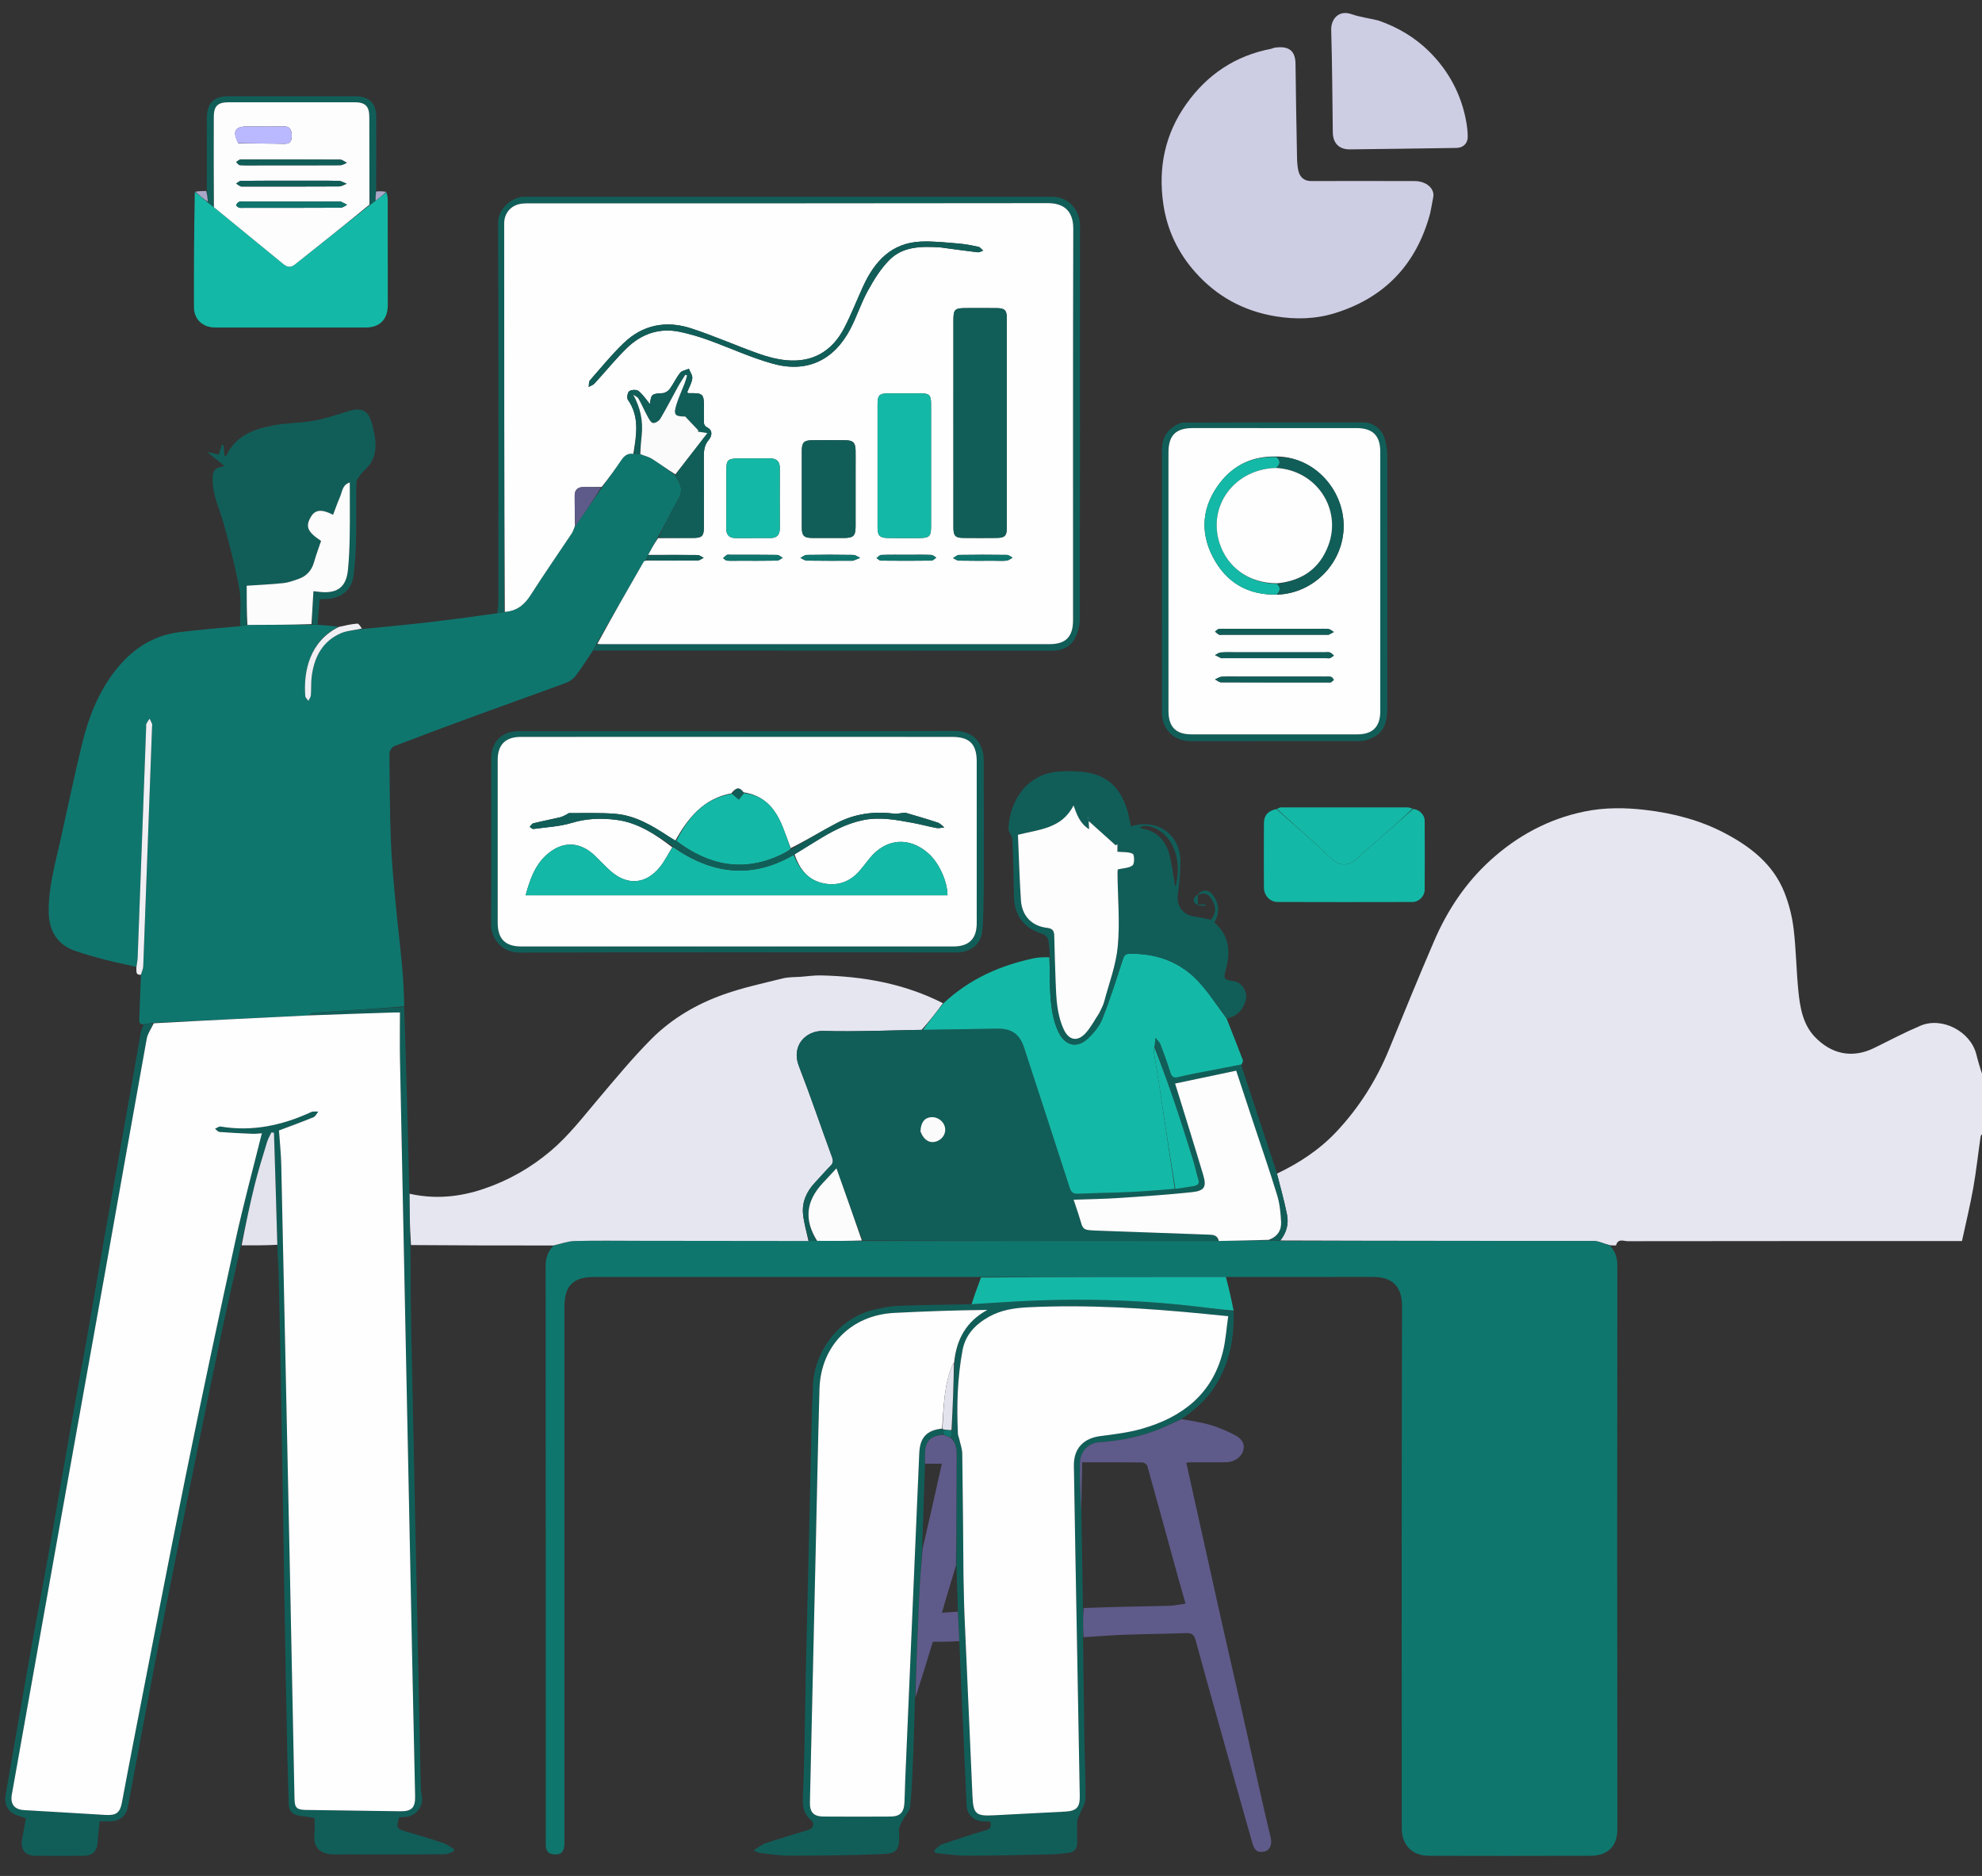 <svg version="1.1" id="Layer_1" xmlns="http://www.w3.org/2000/svg" xmlns:xlink="http://www.w3.org/1999/xlink" x="0px" y="0px"
	 width="100%" viewBox="0 0 1380 1306" enable-background="new 0 0 1380 1306" xml:space="preserve">
<rect x="0" y="0" width="1380" height="1306" fill="#333333" stroke="none"/>
<path fill="#000000" opacity="0" stroke="none" 
	d="
M1381,789 
	C1381,961.654 1381,1134.307 1381,1306.98 
	C921.048,1306.98 461.097,1306.98 1.072,1306.98 
	C1.072,871.748 1.072,436.496 1.072,1.122 
	C460.883,1.122 920.767,1.122 1381,1.122 
	C1381,250.031 1381,499.062 1380.654,748.864 
	C1378.881,744.413 1377.378,739.211 1376.04,733.967 
	C1371.934,717.882 1352.114,707.736 1337.185,714.069 
	C1326.245,718.709 1315.69,724.265 1305.019,729.529 
	C1289.212,737.326 1274.69,733.496 1263.564,721.813 
	C1255.198,713.028 1253.247,701.135 1252.101,689.516 
	C1250.683,675.134 1250.546,660.613 1248.796,646.281 
	C1247.754,637.741 1245.543,629.104 1242.347,621.114 
	C1234.57,601.676 1218.916,589.511 1201.065,580.1 
	C1183.771,570.982 1165.137,566.151 1145.684,563.866 
	C1131.3,562.177 1117.105,562.077 1102.939,565.018 
	C1078.133,570.168 1056.572,581.838 1037.926,598.712 
	C1020.555,614.432 1007.776,633.649 998.551,655.079 
	C987.754,680.161 977.433,705.449 967.076,730.717 
	C958.316,752.09 946.147,771.282 930.339,788.056 
	C918.622,800.489 904.494,809.727 889.027,816.666 
	C888.638,815.355 888.307,814.422 887.996,813.483 
	C880.018,789.366 872.043,765.249 864.448,741.062 
	C865.017,739.948 865.647,738.734 865.323,737.884 
	C861.642,728.229 857.815,718.63 854.4,709.003 
	C861.49,707.292 865.537,703.003 867.35,696.355 
	C868.935,690.546 864.716,683.816 858.811,683.021 
	C852.078,682.115 851.719,681.233 853.521,674.823 
	C856.971,662.555 855.926,651.218 845.482,642.178 
	C849.33,635.612 849.013,629.207 844.477,623.153 
	C841.403,619.05 837.182,619.004 833.509,622.906 
	C830.409,625.675 829.962,628.112 834.197,630.323 
	C836.042,630.594 837.652,630.594 839.262,630.594 
	C839.236,630.248 839.209,629.903 839.182,629.557 
	C837.505,629.647 835.827,629.736 834.105,629.469 
	C834.058,627.091 834.054,625.071 834.424,622.995 
	C838.644,621.15 841.341,622.286 843.551,625.871 
	C846.987,631.445 846.932,635.712 843.184,640.303 
	C839.103,639.503 835.267,638.571 831.376,638.028 
	C823.726,636.958 819.126,630.758 820.038,623.272 
	C820.985,615.492 821.92,607.641 821.887,599.826 
	C821.807,580.819 805.658,569.467 787.356,575.344 
	C786.895,572.928 786.525,570.509 785.966,568.135 
	C782.317,552.653 774.378,540.902 757.667,537.946 
	C751.129,536.789 744.265,536.659 737.617,537.093 
	C715.203,538.559 703.078,557.165 702.157,576.728 
	C702.04,579.227 704.752,581.79 704.872,584.383 
	C705.482,597.49 705.8,610.616 705.968,623.739 
	C706.141,637.298 712.794,646.154 725.76,650.099 
	C727.42,650.604 729.442,652.538 729.808,654.148 
	C730.68,657.979 730.66,662.013 730.567,665.979 
	C726.724,666.35 723.251,666.408 719.914,667.111 
	C696.305,672.087 674.89,681.576 656.625,698.084 
	C629.574,684.71 601.023,679.705 571.528,679.068 
	C566.95,678.97 562.353,679.652 557.768,680.003 
	C553.515,680.328 549.126,680.132 545.039,681.143 
	C531.299,684.541 517.374,687.542 504.066,692.241 
	C485.167,698.914 467.791,709.032 453.62,723.251 
	C440.429,736.486 428.492,751.002 416.393,765.284 
	C405.902,777.669 396.063,790.531 383.557,801.152 
	C369.531,813.063 353.926,821.872 336.604,827.721 
	C319.761,833.409 302.579,834.988 285.045,830.562 
	C283.953,787.05 282.896,744.006 281.892,700.509 
	C281.261,690.501 280.754,680.927 279.849,671.391 
	C278.369,655.801 276.477,640.25 275.047,624.656 
	C273.827,611.337 272.593,597.995 272.117,584.637 
	C271.4,564.557 271.25,544.455 271.159,524.361 
	C271.152,522.652 273.034,519.986 274.653,519.364 
	C293.93,511.949 313.297,504.764 332.695,497.667 
	C353.021,490.23 373.433,483.025 393.733,475.52 
	C396.293,474.574 398.991,472.868 400.615,470.742 
	C405.011,464.985 408.864,458.812 413.404,452.863 
	C520.174,452.939 626.471,452.948 732.768,452.993 
	C739.249,452.996 744.814,450.632 747.93,445.174 
	C750.203,441.193 751.799,436.196 751.81,431.648 
	C752.029,340.68 751.974,249.71 751.973,158.741 
	C751.973,157.908 752.001,157.074 751.965,156.242 
	C751.494,145.462 743.358,137.056 732.995,137.053 
	C610.37,137.012 487.745,137.043 365.12,136.989 
	C356.93,136.986 346.759,144.736 346.805,155.28 
	C347.194,243.581 347.034,331.886 346.98,420.189 
	C346.979,422.439 346.293,424.689 345.5,426.961 
	C338.078,427.991 331.091,429.083 324.081,429.988 
	C312.656,431.463 301.228,432.936 289.778,434.19 
	C277.179,435.569 264.554,436.699 251.969,437.524 
	C250.922,436.066 249.772,434.063 248.784,434.14 
	C244.556,434.471 240.377,435.415 235.739,436.071 
	C230.561,435.655 225.822,435.302 221.101,434.535 
	C221.589,428.57 222.058,423.019 222.541,417.318 
	C223.699,417.2 224.671,417.005 225.641,417.016 
	C236.937,417.142 245.015,411.133 246.227,400.425 
	C247.155,392.224 247.753,383.956 247.925,375.706 
	C248.2,362.556 247.885,349.394 248.124,336.242 
	C248.159,334.335 249.609,332.248 250.878,330.611 
	C253.301,327.487 256.683,324.971 258.567,321.589 
	C263.367,312.97 261.291,303.782 258.989,295.018 
	C256.462,285.399 251.632,283.416 242.127,286.39 
	C234.412,288.805 226.677,291.422 218.753,292.839 
	C209.355,294.519 199.625,294.378 190.256,296.166 
	C176.704,298.752 163.96,303.3 157.564,317.3 
	C157.498,317.444 156.989,317.387 156.351,317.465 
	C156.112,314.906 155.872,312.331 155.632,309.755 
	C155.258,309.74 154.885,309.724 154.512,309.708 
	C153.791,311.99 153.07,314.272 152.351,316.549 
	C149.938,315.973 147.503,315.393 144.154,314.594 
	C148.576,318.168 152.146,321.054 156.431,324.517 
	C149.615,325.545 148.068,327.297 148.035,333.51 
	C147.975,344.7 153.009,354.632 155.906,365.113 
	C160.048,380.102 164.002,395.208 166.732,410.496 
	C168.201,418.722 166.948,427.434 166.463,435.953 
	C152.198,437.343 138.354,438.395 124.598,440.146 
	C105.599,442.563 91.098,452.675 79.638,467.663 
	C68.146,482.695 61.515,499.963 57.106,518.051 
	C51.638,540.481 46.975,563.106 41.925,585.637 
	C38.206,602.226 33.496,618.62 33.942,635.908 
	C34.264,648.363 40.296,657.748 51.888,661.815 
	C58.738,664.218 65.753,666.202 72.783,668.031 
	C80.094,669.933 87.514,671.421 94.945,673.482 
	C95.127,676.066 94.176,678.879 97.967,679.429 
	C97.658,689.654 97.34,699.41 96.997,709.165 
	C96.922,711.291 96.913,713.296 99.922,713.442 
	C99.303,715.354 98.415,716.837 98.126,718.429 
	C96.031,729.951 94.076,741.499 92.041,753.033 
	C88.485,773.175 84.921,793.315 81.328,813.451 
	C78.256,830.666 75.083,847.863 72.056,865.086 
	C68.23,886.859 64.58,908.663 60.718,930.429 
	C57.26,949.917 53.529,969.357 50.078,988.846 
	C44.928,1017.924 40.015,1047.044 34.821,1076.114 
	C30.035,1102.904 24.891,1129.631 20.126,1156.425 
	C14.581,1187.611 9.289,1218.842 3.856,1250.047 
	C2.695,1256.715 6.249,1262.343 12.823,1264.103 
	C14.528,1264.559 16.188,1265.18 18.035,1265.779 
	C17.145,1270.75 16.417,1275.463 15.439,1280.123 
	C13.94,1287.269 17.373,1291.891 24.662,1291.958 
	C35.826,1292.06 46.993,1292.036 58.157,1291.966 
	C64.558,1291.925 67.713,1288.529 68.027,1282.104 
	C68.251,1277.531 68.871,1272.978 69.356,1267.985 
	C72.216,1267.985 74.683,1268.021 77.149,1267.977 
	C83.072,1267.874 87.781,1264.16 88.903,1258.504 
	C90.348,1251.223 91.608,1243.905 92.984,1236.61 
	C98.092,1209.534 103.146,1182.447 108.352,1155.39 
	C112.467,1134 116.744,1112.64 121.005,1091.277 
	C126.815,1062.15 132.624,1033.023 138.534,1003.916 
	C143.625,978.845 148.737,953.776 154.065,928.755 
	C158.461,908.117 163.188,887.549 168.258,866.975 
	C176.819,867.015 184.888,867.029 192.978,867.508 
	C193.336,874.091 193.82,880.206 193.986,886.331 
	C194.404,901.781 194.706,917.235 195.006,932.688 
	C195.368,951.306 195.689,969.925 196.012,988.545 
	C196.355,1008.33 196.69,1028.115 197.011,1047.901 
	C197.356,1069.186 197.667,1090.472 198.019,1111.756 
	C198.332,1130.708 198.667,1149.659 199.016,1168.61 
	C199.332,1185.729 199.643,1202.848 200.027,1219.965 
	C200.295,1231.918 200.694,1243.87 201.011,1255.822 
	C201.136,1260.521 203.52,1263.218 208.117,1263.963 
	C211.648,1264.535 215.19,1265.035 219.015,1265.611 
	C219.015,1269.394 219.311,1272.907 218.96,1276.354 
	C217.862,1287.143 223.727,1291.258 233.936,1291.021 
	C241.264,1290.85 248.599,1291.024 255.932,1291.017 
	C274.004,1291.001 292.077,1291.032 310.147,1290.852 
	C312.074,1290.833 313.987,1289.544 315.907,1288.844 
	C316.011,1288.349 316.115,1287.853 316.22,1287.357 
	C313.769,1285.936 311.471,1284.063 308.84,1283.176 
	C300.375,1280.322 291.826,1277.7 283.236,1275.243 
	C276.216,1273.235 275.752,1272.64 277.867,1265.223 
	C278.959,1265.147 280.105,1265.022 281.254,1264.994 
	C288.218,1264.82 293.437,1260.024 293.885,1252.95 
	C294.038,1250.529 293.086,1248.057 293.025,1245.599 
	C292.62,1229.15 292.326,1212.697 291.984,1196.246 
	C291.659,1180.627 291.311,1165.009 290.99,1149.391 
	C290.645,1132.605 290.331,1115.819 289.982,1099.033 
	C289.667,1083.914 289.31,1068.795 288.993,1053.675 
	C288.644,1037.056 288.326,1020.437 287.984,1003.818 
	C287.659,988.033 287.316,972.248 286.99,956.463 
	C286.649,940.011 286.21,923.559 286.02,907.105 
	C285.866,893.776 286.019,880.443 286.5,867.061 
	C319.628,867.06 352.292,867.109 384.804,867.458 
	C381.174,871.655 379.925,876.143 379.928,881.417 
	C380.019,1014.714 380,1148.01 380,1281.307 
	C380,1282.64 379.92,1283.98 380.027,1285.305 
	C380.308,1288.767 382.148,1290.748 385.693,1290.995 
	C391.012,1291.365 392.998,1289.045 392.999,1282.422 
	C393.001,1158.122 393,1033.823 393.001,909.524 
	C393.001,895.114 399.11,889.004 413.585,889.004 
	C503.394,888.999 593.203,889.005 683.005,889.397 
	C680.682,895.849 678.365,901.912 675.577,907.988 
	C658.494,908.34 641.874,908.462 625.276,909.135 
	C619.396,909.374 613.484,910.595 607.736,911.986 
	C584.498,917.612 567.079,940.431 566.032,964.29 
	C565.595,974.234 565.293,984.185 565.034,994.135 
	C564.646,1009.079 564.358,1024.026 564.012,1038.971 
	C563.692,1052.75 563.342,1066.528 563.021,1080.307 
	C562.676,1095.085 562.356,1109.864 562.013,1124.642 
	C561.689,1138.587 561.31,1152.531 561.027,1166.478 
	C560.653,1184.919 560.398,1203.363 559.994,1221.804 
	C559.776,1231.754 559.38,1241.7 559.014,1251.646 
	C558.8,1257.475 559.479,1262.819 564.521,1266.865 
	C567.565,1269.309 566.386,1272.91 562.565,1274.067 
	C552.768,1277.035 542.942,1279.925 533.231,1283.156 
	C530.545,1284.05 528.22,1286.03 524.663,1288.147 
	C527.208,1289.239 528.054,1289.853 528.956,1289.949 
	C535.847,1290.685 542.75,1291.892 549.647,1291.879 
	C570.59,1291.841 591.547,1291.69 612.467,1290.823 
	C622.609,1290.403 626.574,1290.099 625.995,1277.041 
	C625.929,1275.545 625.654,1273.944 626.065,1272.568 
	C626.669,1270.547 627.719,1268.638 628.733,1266.765 
	C630.415,1263.659 633.452,1260.737 633.755,1257.534 
	C634.954,1244.85 635.43,1232.092 635.951,1219.352 
	C636.459,1206.912 636.693,1194.462 637.365,1181.823 
	C641.617,1168.746 645.552,1155.862 649.489,1142.97 
	C655.992,1142.97 661.959,1142.97 667.956,1143.439 
	C668.326,1152.025 668.649,1160.142 669.012,1168.257 
	C669.664,1182.823 670.344,1197.389 671.004,1211.955 
	C671.68,1226.854 672.359,1241.753 673.009,1256.652 
	C673.295,1263.195 677.835,1267.721 684.457,1267.987 
	C686.21,1268.058 687.961,1268.157 689.574,1268.236 
	C690.355,1271.681 689.858,1273.227 686.482,1274.193 
	C676.157,1277.145 665.95,1280.538 655.801,1284.058 
	C653.787,1284.756 652.233,1286.781 650.466,1288.195 
	C650.752,1288.81 651.038,1289.426 651.323,1290.041 
	C658.687,1290.69 666.05,1291.888 673.413,1291.88 
	C693.023,1291.86 712.633,1291.362 732.242,1290.951 
	C736.029,1290.871 739.806,1290.323 743.587,1289.984 
	C748.037,1289.586 750.002,1287.017 749.988,1282.686 
	C749.972,1277.689 749.805,1272.681 750.084,1267.7 
	C750.184,1265.902 751.403,1264.172 752.083,1262.4 
	C753.395,1258.979 755.767,1255.56 755.797,1252.124 
	C755.918,1238.014 755.24,1223.9 755.011,1209.784 
	C754.634,1186.511 754.377,1163.235 754.453,1139.802 
	C764.555,1139.097 774.268,1138.385 783.994,1138.043 
	C797.926,1137.553 811.871,1137.432 825.803,1136.934 
	C829.486,1136.802 831.347,1137.778 832.386,1141.602 
	C838.782,1165.156 845.425,1188.643 852.011,1212.146 
	C858.64,1235.805 865.25,1259.47 871.978,1283.101 
	C873.563,1288.669 875.837,1290.018 880.548,1288.952 
	C883.996,1288.171 885.851,1284.201 884.805,1279.674 
	C882.89,1271.376 880.872,1263.101 878.999,1254.794 
	C873.307,1229.548 867.69,1204.286 861.994,1179.042 
	C858.064,1161.628 853.995,1144.245 850.09,1126.825 
	C844.036,1099.815 838.069,1072.785 832.065,1045.764 
	C830.049,1036.692 828.034,1027.621 825.986,1018.404 
	C827.01,1018.232 827.654,1018.031 828.298,1018.029 
	C836.794,1018.003 845.292,1018.082 853.787,1017.971 
	C859.461,1017.897 864.546,1014.351 865.713,1009.436 
	C866.983,1004.088 863.534,1000.924 859.41,998.867 
	C854.168,996.252 848.755,993.778 843.153,992.135 
	C836.602,990.214 829.768,989.253 823.24,987.605 
	C831.318,981.866 838.545,975.769 844.136,967.777 
	C855.719,951.217 859.542,932.672 858.938,912.477 
	C857.319,904.388 855.654,896.698 854.458,889.005 
	C888.585,889.002 922.243,889.046 955.901,888.977 
	C968.301,888.951 976.23,894.638 976.19,909.235 
	C975.855,1030.37 975.997,1151.506 976.004,1272.642 
	C976.005,1284.548 983.19,1291.947 995.099,1291.97 
	C1032.589,1292.042 1070.08,1292.092 1107.57,1291.94 
	C1119.062,1291.893 1126.135,1285.552 1126.118,1273.572 
	C1125.93,1142.772 1125.973,1011.972 1126.095,881.172 
	C1126.1,875.651 1124.755,871.097 1121.475,867.077 
	C1123.067,866.975 1125.163,867.206 1125.255,866.877 
	C1126.634,861.952 1130.595,864.095 1133.339,864.091 
	C1208.902,863.979 1284.466,864.001 1360.03,864.001 
	C1361.847,864.001 1363.665,864.001 1366.052,864.001 
	C1368.716,851.64 1371.71,839.442 1373.902,827.1 
	C1376.031,815.114 1377.308,802.978 1379.077,790.925 
	C1379.182,790.205 1380.335,789.638 1381,789 
M261.995,132.031 
	C261.99,115.049 262.037,98.066 261.96,81.084 
	C261.919,71.99 256.817,67.025 247.732,67.022 
	C218.096,67.011 188.46,67.014 158.824,67.019 
	C148.853,67.021 144.044,71.88 144.024,82.017 
	C143.99,98.999 143.989,115.982 143.088,132.939 
	C140.709,133.002 138.329,133.064 135.172,133.485 
	C135.115,160.299 134.975,187.113 135.049,213.927 
	C135.073,222.385 141.195,227.994 149.753,227.996 
	C184.734,228.004 219.714,228 254.695,227.999 
	C264.38,227.999 269.985,222.36 269.993,212.507 
	C270.014,187.854 270.016,163.201 269.962,138.548 
	C269.959,137.004 269.416,135.46 268.726,133.185 
	C266.492,133.111 264.259,133.037 261.995,132.031 
M888.24,562.982 
	C882.768,564.551 880.062,567.662 880.031,573.044 
	C879.944,588.038 879.94,603.034 880.033,618.029 
	C880.067,623.363 884.259,627.927 889.455,627.944 
	C920.778,628.051 952.101,628.034 983.424,627.958 
	C987.934,627.947 991.927,623.931 991.957,619.419 
	C992.062,603.425 992.065,587.429 991.953,571.435 
	C991.922,567.119 988.231,563.599 983.187,562.763 
	C982.1,562.525 981.013,562.081 979.926,562.079 
	C950.659,562.041 921.392,562.04 892.125,562.084 
	C891.08,562.085 890.036,562.598 888.24,562.982 
M995.966,148.215 
	C996.616,144.561 997.231,140.9 997.922,137.254 
	C999.056,131.27 993.095,126.068 984.917,126.054 
	C960.918,126.013 936.919,125.961 912.92,126.042 
	C908.085,126.058 905.231,123.44 904.148,119.364 
	C903.15,115.612 903.114,111.549 903.037,107.615 
	C902.625,86.52 902.271,65.423 902.025,44.326 
	C901.898,33.429 895.148,32.194 887.766,33.144 
	C886.82,33.266 885.932,33.801 884.987,33.984 
	C860.118,38.781 840.578,51.868 826.004,72.368 
	C811.1,93.331 806.295,116.719 809.976,142.045 
	C812.61,160.166 820.247,176.035 832.28,189.561 
	C847.117,206.239 865.658,216.453 887.936,220.178 
	C902.243,222.571 916.287,222.148 929.918,217.861 
	C964.334,207.037 986.253,183.916 995.966,148.215 
M959.271,14.033 
	C953.133,12.675 946.797,11.886 940.906,9.825 
	C932.236,6.791 926.641,13.15 926.869,20.94 
	C927.566,44.682 927.687,68.441 927.986,92.194 
	C928.08,99.633 932.324,104.072 939.853,103.99 
	C964.606,103.719 989.357,103.356 1014.109,102.984 
	C1018.67,102.915 1021.91,99.892 1021.93,95.384 
	C1021.945,91.968 1021.556,88.51 1020.967,85.137 
	C1017.612,65.927 1008.72,49.33 995.027,35.801 
	C985.203,26.095 973.26,18.934 959.271,14.033 
M684.988,617.5 
	C684.988,588.176 685.072,558.852 684.946,529.528 
	C684.897,518.205 678.753,508.83 664.358,508.869 
	C563.39,509.138 462.422,509.011 361.454,509.011 
	C349.351,509.011 342.019,516.309 342.015,528.42 
	C342.004,566.742 342.181,605.064 341.902,643.383 
	C341.824,654.026 350.241,663.207 361.37,663.173 
	C462.837,662.86 564.306,662.939 665.773,663.068 
	C675.627,663.081 682.774,657.545 683.812,648.813 
	C685.003,638.803 684.663,628.612 684.988,617.5 
M822.372,294.362 
	C813.744,297.287 809.038,303.862 809.037,313.125 
	C809.027,374.102 809.021,435.08 809.041,496.058 
	C809.044,507.786 817.257,515.956 829.01,515.962 
	C867.996,515.981 906.982,515.978 945.968,515.94 
	C947.758,515.938 949.622,515.754 951.327,515.242 
	C962.101,512.009 965.885,505.649 965.913,492.78 
	C966.038,433.968 966.002,375.156 965.889,316.344 
	C965.881,312.612 965.101,308.773 964.037,305.174 
	C962.089,298.588 955.886,294.055 949.156,294.053 
	C907.172,294.044 865.189,294.098 822.372,294.362 
z"/>
<path fill="#E6E6F0" opacity="1" stroke="none" 
	d="
M889.095,817.041 
	C904.494,809.727 918.622,800.489 930.339,788.056 
	C946.147,771.282 958.316,752.09 967.076,730.717 
	C977.433,705.449 987.754,680.161 998.551,655.079 
	C1007.776,633.649 1020.555,614.432 1037.926,598.712 
	C1056.572,581.838 1078.133,570.168 1102.939,565.018 
	C1117.105,562.077 1131.3,562.177 1145.684,563.866 
	C1165.137,566.151 1183.771,570.982 1201.065,580.1 
	C1218.916,589.511 1234.57,601.676 1242.347,621.114 
	C1245.543,629.104 1247.754,637.741 1248.796,646.281 
	C1250.546,660.613 1250.683,675.134 1252.101,689.516 
	C1253.247,701.135 1255.198,713.028 1263.564,721.813 
	C1274.69,733.496 1289.212,737.326 1305.019,729.529 
	C1315.69,724.265 1326.245,718.709 1337.185,714.069 
	C1352.114,707.736 1371.934,717.882 1376.04,733.967 
	C1377.378,739.211 1378.881,744.413 1380.654,749.317 
	C1381,762.021 1381,775.042 1381,788.531 
	C1380.335,789.638 1379.182,790.205 1379.077,790.925 
	C1377.308,802.978 1376.031,815.114 1373.902,827.1 
	C1371.71,839.442 1368.716,851.64 1366.052,864.001 
	C1363.665,864.001 1361.847,864.001 1360.03,864.001 
	C1284.466,864.001 1208.902,863.979 1133.339,864.091 
	C1130.595,864.095 1126.634,861.952 1125.255,866.877 
	C1125.163,867.206 1123.067,866.975 1121.124,866.938 
	C1116.727,865.857 1113.109,863.962 1109.487,863.955 
	C1036.777,863.809 964.066,863.881 891.445,863.597 
	C895.816,858.13 897.364,851.99 896.121,845.674 
	C894.225,836.042 891.48,826.577 889.095,817.041 
z"/>
<path fill="#0f766e" opacity="1" stroke="none" 
	d="
M891.355,863.91 
	C964.066,863.881 1036.777,863.809 1109.487,863.955 
	C1113.109,863.962 1116.727,865.857 1120.697,867.011 
	C1124.755,871.097 1126.1,875.651 1126.095,881.172 
	C1125.973,1011.972 1125.93,1142.772 1126.118,1273.572 
	C1126.135,1285.552 1119.062,1291.893 1107.57,1291.94 
	C1070.08,1292.092 1032.589,1292.042 995.099,1291.97 
	C983.19,1291.947 976.005,1284.548 976.004,1272.642 
	C975.997,1151.506 975.855,1030.37 976.19,909.235 
	C976.23,894.638 968.301,888.951 955.901,888.977 
	C922.243,889.046 888.585,889.002 853.99,889.001 
	C796.372,889.002 739.692,889.005 683.011,889.008 
	C593.203,889.005 503.394,888.999 413.585,889.004 
	C399.11,889.004 393.001,895.114 393.001,909.524 
	C393,1033.823 393.001,1158.122 392.999,1282.422 
	C392.998,1289.045 391.012,1291.365 385.693,1290.995 
	C382.148,1290.748 380.308,1288.767 380.027,1285.305 
	C379.92,1283.98 380,1282.64 380,1281.307 
	C380,1148.01 380.019,1014.714 379.928,881.417 
	C379.925,876.143 381.174,871.655 385.175,867.375 
	C390.467,865.935 395.216,864.094 400.009,863.969 
	C415.155,863.575 430.318,863.811 445.474,863.826 
	C484.611,863.864 523.748,863.914 563.351,863.948 
	C565.372,863.9 566.926,863.863 568.917,863.857 
	C579.58,863.924 589.807,863.961 600.5,863.971 
	C683.344,863.95 765.723,863.956 848.564,863.95 
	C860.357,863.725 871.689,863.513 883.369,863.502 
	C886.263,863.772 888.809,863.841 891.355,863.91 
z"/>
<path fill="#0f766e" opacity="1" stroke="none" 
	d="
M99.93,713.063 
	C96.913,713.296 96.922,711.291 96.997,709.165 
	C97.34,699.41 97.658,689.654 98.127,679.078 
	C98.774,676.399 99.66,674.553 99.731,672.676 
	C101.83,617.088 103.847,561.497 105.876,505.907 
	C105.9,505.241 106.091,504.502 105.872,503.923 
	C105.405,502.684 104.719,501.527 104.123,500.336 
	C103.355,501.563 102.499,502.746 101.861,504.037 
	C101.594,504.578 101.798,505.349 101.773,506.014 
	C99.812,559.607 97.858,613.201 95.854,666.792 
	C95.775,668.901 95.219,670.991 94.886,673.09 
	C87.514,671.421 80.094,669.933 72.783,668.031 
	C65.753,666.202 58.738,664.218 51.888,661.815 
	C40.296,657.748 34.264,648.363 33.942,635.908 
	C33.496,618.62 38.206,602.226 41.925,585.637 
	C46.975,563.106 51.638,540.481 57.106,518.051 
	C61.515,499.963 68.146,482.695 79.638,467.663 
	C91.098,452.675 105.599,442.563 124.598,440.146 
	C138.354,438.395 152.198,437.343 166.821,435.971 
	C169.013,435.655 170.386,435.346 172.244,435.053 
	C187.427,435.025 202.125,434.983 217.249,434.958 
	C218.81,434.967 219.947,434.958 221.083,434.948 
	C225.822,435.302 230.561,435.655 235.544,436.358 
	C215.555,446.449 211.212,467.397 212.549,484.575 
	C212.64,485.745 213.96,486.82 214.709,487.94 
	C215.318,486.623 216.35,485.34 216.46,483.983 
	C216.82,479.522 216.474,474.984 217.071,470.566 
	C218.863,457.305 224.595,446.347 237.425,440.813 
	C241.853,438.903 247.079,438.843 251.94,437.938 
	C264.554,436.699 277.179,435.569 289.778,434.19 
	C301.228,432.936 312.656,431.463 324.081,429.988 
	C331.091,429.083 338.078,427.991 345.885,426.98 
	C348.161,426.64 349.626,426.303 351.48,425.966 
	C360.018,425.378 365.245,420.91 369.562,414.131 
	C378.745,399.71 388.556,385.689 398.024,371.447 
	C399.087,369.848 399.596,367.881 400.689,366.033 
	C407.034,357.078 413.051,348.175 419.366,339.091 
	C424.013,332.672 428.41,326.466 432.693,320.183 
	C434.719,317.211 437.175,315.354 441.337,315.936 
	C442.968,315.937 444.225,315.968 445.826,316.174 
	C448.779,317.347 451.635,317.953 453.945,319.419 
	C459.444,322.908 464.685,326.803 470.111,330.854 
	C472.607,335.486 475.708,339.713 473.398,345.027 
	C472.089,348.039 470.327,350.852 468.793,353.768 
	C465.199,360.605 461.619,367.45 457.749,374.541 
	C455.405,378.63 453.344,382.469 451.098,386.528 
	C450.603,387.823 450.294,388.898 449.648,390.069 
	C448.925,390.463 448.399,390.68 448.175,391.07 
	C437.248,410.052 426.346,429.048 415.265,448.297 
	C414.369,449.969 413.65,451.387 412.932,452.805 
	C408.864,458.812 405.011,464.985 400.615,470.742 
	C398.991,472.868 396.293,474.574 393.733,475.52 
	C373.433,483.025 353.021,490.23 332.695,497.667 
	C313.297,504.764 293.93,511.949 274.653,519.364 
	C273.034,519.986 271.152,522.652 271.159,524.361 
	C271.25,544.455 271.4,564.557 272.117,584.637 
	C272.593,597.995 273.827,611.337 275.047,624.656 
	C276.477,640.25 278.369,655.801 279.849,671.391 
	C280.754,680.927 281.261,690.501 281.453,700.519 
	C269.903,701.668 258.845,702.337 247.79,703.048 
	C237.894,703.685 227.997,704.322 218.111,705.102 
	C217.048,705.186 216.059,706.229 214.588,706.928 
	C178.499,708.713 142.858,710.394 106.795,712.064 
	C104.224,712.389 102.077,712.726 99.93,713.063 
z"/>
<path fill="#E6E6F0" opacity="1" stroke="none" 
	d="
M562.885,863.959 
	C523.748,863.914 484.611,863.864 445.474,863.826 
	C430.318,863.811 415.155,863.575 400.009,863.969 
	C395.216,864.094 390.467,865.935 385.327,867.075 
	C352.292,867.109 319.628,867.06 286.166,866.783 
	C285.272,854.714 285.176,842.872 285.08,831.031 
	C302.579,834.988 319.761,833.409 336.604,827.721 
	C353.926,821.872 369.531,813.063 383.557,801.152 
	C396.063,790.531 405.902,777.669 416.393,765.284 
	C428.492,751.002 440.429,736.486 453.62,723.251 
	C467.791,709.032 485.167,698.914 504.066,692.241 
	C517.374,687.542 531.299,684.541 545.039,681.143 
	C549.126,680.132 553.515,680.328 557.768,680.003 
	C562.353,679.652 566.95,678.97 571.528,679.068 
	C601.023,679.705 629.574,684.71 656.531,698.401 
	C651.942,704.823 647.075,710.849 641.729,716.931 
	C618.621,717.323 595.972,718.358 573.371,717.723 
	C560.868,717.371 550.773,728.113 556.229,742.148 
	C564.385,763.128 571.582,784.481 579.34,805.62 
	C580.279,808.179 580.105,809.815 578.151,811.755 
	C574.496,815.386 571.175,819.351 567.627,823.094 
	C561.743,829.3 558.285,836.611 559.131,845.168 
	C559.756,851.494 561.59,857.7 562.885,863.959 
z"/>
<path fill="#115E59" opacity="1" stroke="none" 
	d="
M563.351,863.948 
	C561.59,857.7 559.756,851.494 559.131,845.168 
	C558.285,836.611 561.743,829.3 567.627,823.094 
	C571.175,819.351 574.496,815.386 578.151,811.755 
	C580.105,809.815 580.279,808.179 579.34,805.62 
	C571.582,784.481 564.385,763.128 556.229,742.148 
	C550.773,728.113 560.868,717.371 573.371,717.723 
	C595.972,718.358 618.621,717.323 642.171,716.994 
	C660.246,716.712 677.401,716.405 694.555,716.142 
	C704.559,715.989 710.044,720.069 713.09,729.446 
	C723.629,761.889 734.289,794.292 744.755,826.758 
	C745.791,829.971 747.13,831.237 750.638,831.074 
	C763.448,830.479 776.281,830.373 789.09,829.763 
	C798.727,829.304 808.34,828.356 818.368,827.663 
	C823.034,827.029 827.315,826.453 831.553,825.649 
	C833.99,825.187 835.272,823.955 834.339,821.039 
	C832.924,816.617 832.092,812.009 830.701,807.578 
	C826.58,794.448 822.456,781.316 818.051,768.28 
	C813.597,755.103 808.806,742.041 804.122,728.553 
	C804.229,726.279 804.378,724.38 804.526,722.48 
	C805.727,724.032 807.372,725.412 808.049,727.165 
	C810.561,733.677 812.894,740.267 815.004,746.92 
	C815.911,749.779 817.396,750.566 820.142,749.905 
	C823.859,749.01 827.594,748.18 831.346,747.444 
	C842.246,745.307 853.159,743.231 864.067,741.131 
	C872.043,765.249 880.018,789.366 887.996,813.483 
	C888.307,814.422 888.638,815.355 889.027,816.666 
	C891.48,826.577 894.225,836.042 896.121,845.674 
	C897.364,851.99 895.816,858.13 891.445,863.597 
	C888.809,863.841 886.263,863.772 883.705,863.363 
	C889.484,860.97 892.277,856.488 891.991,850.736 
	C891.681,844.484 891.069,838.05 889.251,832.104 
	C883.914,814.647 877.909,797.393 872.174,780.057 
	C868.379,768.583 864.599,757.103 860.729,745.375 
	C846.307,748.416 832.346,751.359 818.183,754.345 
	C818.744,756.138 819.243,757.711 819.729,759.288 
	C825.749,778.817 831.893,798.308 837.726,817.893 
	C840.231,826.305 838.695,829.027 829.878,829.957 
	C813.003,831.736 796.055,832.893 779.118,834.012 
	C768.767,834.696 758.379,834.827 747.532,835.224 
	C748.77,838.937 749.821,842.065 750.855,845.199 
	C754.7,856.851 752.101,856.317 766.636,856.838 
	C791.608,857.732 816.581,858.627 841.553,859.529 
	C844.645,859.641 847.75,859.779 848.102,863.962 
	C765.723,863.956 683.344,863.95 600.543,863.581 
	C594.31,846.87 588.498,830.522 582.401,813.368 
	C578.96,817.069 575.951,820.316 572.931,823.552 
	C561.136,836.188 559.699,849.175 568.48,863.826 
	C566.926,863.863 565.372,863.9 563.351,863.948 
M640.931,788.08 
	C643.345,794.125 647.822,796.471 652.816,794.31 
	C656.723,792.62 658.87,788.526 657.909,784.6 
	C656.872,780.363 652.57,777.336 648.179,777.753 
	C643.657,778.182 641.144,781.438 640.931,788.08 
z"/>
<path fill="#CDCDE4" opacity="1" stroke="none" 
	d="
M995.761,148.592 
	C986.253,183.916 964.334,207.037 929.918,217.861 
	C916.287,222.148 902.243,222.571 887.936,220.178 
	C865.658,216.453 847.117,206.239 832.28,189.561 
	C820.247,176.035 812.61,160.166 809.976,142.045 
	C806.295,116.719 811.1,93.331 826.004,72.368 
	C840.578,51.868 860.118,38.781 884.987,33.984 
	C885.932,33.801 886.82,33.266 887.766,33.144 
	C895.148,32.194 901.898,33.429 902.025,44.326 
	C902.271,65.423 902.625,86.52 903.037,107.615 
	C903.114,111.549 903.15,115.612 904.148,119.364 
	C905.231,123.44 908.085,126.058 912.92,126.042 
	C936.919,125.961 960.918,126.013 984.917,126.054 
	C993.095,126.068 999.056,131.27 997.922,137.254 
	C997.231,140.9 996.616,144.561 995.761,148.592 
z"/>
<path fill="#14b8a6" opacity="1" stroke="none" 
	d="
M817.964,827.625 
	C808.34,828.356 798.727,829.304 789.09,829.763 
	C776.281,830.373 763.448,830.479 750.638,831.074 
	C747.13,831.237 745.791,829.971 744.755,826.758 
	C734.289,794.292 723.629,761.889 713.09,729.446 
	C710.044,720.069 704.559,715.989 694.555,716.142 
	C677.401,716.405 660.246,716.712 642.65,716.939 
	C647.075,710.849 651.942,704.823 656.902,698.479 
	C674.89,681.576 696.305,672.087 719.914,667.111 
	C723.251,666.408 726.724,666.35 730.603,666.449 
	C731.06,673.902 730.776,680.912 731.102,687.893 
	C731.598,698.54 732.401,709.246 737.248,718.995 
	C741.747,728.044 749.954,729.931 757.239,723.166 
	C761.406,719.295 765.439,714.49 767.505,709.298 
	C772.897,695.747 777.281,681.786 781.795,667.901 
	C782.641,665.296 783.389,664.051 786.371,663.992 
	C804.793,663.63 821.066,669.356 833.771,682.613 
	C841.4,690.573 847.332,700.16 854.027,709.016 
	C857.815,718.63 861.642,728.229 865.323,737.884 
	C865.647,738.734 865.017,739.948 864.448,741.062 
	C853.159,743.231 842.246,745.307 831.346,747.444 
	C827.594,748.18 823.859,749.01 820.142,749.905 
	C817.396,750.566 815.911,749.779 815.004,746.92 
	C812.894,740.267 810.561,733.677 808.049,727.165 
	C807.372,725.412 805.727,724.032 804.526,722.48 
	C804.378,724.38 804.229,726.279 803.828,728.808 
	C803.521,730.55 803.272,731.692 803.441,732.768 
	C804.565,739.936 805.861,747.077 806.948,754.249 
	C810.654,778.703 814.297,803.166 817.964,827.625 
z"/>
<path fill="#115E59" opacity="1" stroke="none" 
	d="
M285.045,830.562 
	C285.176,842.872 285.272,854.714 285.702,866.834 
	C286.019,880.443 285.866,893.776 286.02,907.105 
	C286.21,923.559 286.649,940.011 286.99,956.463 
	C287.316,972.248 287.659,988.033 287.984,1003.818 
	C288.326,1020.437 288.644,1037.056 288.993,1053.675 
	C289.31,1068.795 289.667,1083.914 289.982,1099.033 
	C290.331,1115.819 290.645,1132.605 290.99,1149.391 
	C291.311,1165.009 291.659,1180.627 291.984,1196.246 
	C292.326,1212.697 292.62,1229.15 293.025,1245.599 
	C293.086,1248.057 294.038,1250.529 293.885,1252.95 
	C293.437,1260.024 288.218,1264.82 281.254,1264.994 
	C280.105,1265.022 278.959,1265.147 277.867,1265.223 
	C275.752,1272.64 276.216,1273.235 283.236,1275.243 
	C291.826,1277.7 300.375,1280.322 308.84,1283.176 
	C311.471,1284.063 313.769,1285.936 316.22,1287.357 
	C316.115,1287.853 316.011,1288.349 315.907,1288.844 
	C313.987,1289.544 312.074,1290.833 310.147,1290.852 
	C292.077,1291.032 274.004,1291.001 255.932,1291.017 
	C248.599,1291.024 241.264,1290.85 233.936,1291.021 
	C223.727,1291.258 217.862,1287.143 218.96,1276.354 
	C219.311,1272.907 219.015,1269.394 219.015,1265.611 
	C215.19,1265.035 211.648,1264.535 208.117,1263.963 
	C203.52,1263.218 201.136,1260.521 201.011,1255.822 
	C200.694,1243.87 200.295,1231.918 200.027,1219.965 
	C199.643,1202.848 199.332,1185.729 199.016,1168.61 
	C198.667,1149.659 198.332,1130.708 198.019,1111.756 
	C197.667,1090.472 197.356,1069.186 197.011,1047.901 
	C196.69,1028.115 196.355,1008.33 196.012,988.545 
	C195.689,969.925 195.368,951.306 195.006,932.688 
	C194.706,917.235 194.404,901.781 193.986,886.331 
	C193.82,880.206 193.336,874.091 193.102,867.049 
	C192.389,840.281 191.573,814.436 190.757,788.59 
	C190.175,788.506 189.592,788.422 189.009,788.338 
	C187.994,790.493 186.694,792.561 186.012,794.817 
	C183,804.79 179.851,814.738 177.342,824.842 
	C173.873,838.809 170.934,852.907 167.768,866.949 
	C163.188,887.549 158.461,908.117 154.065,928.755 
	C148.737,953.776 143.625,978.845 138.534,1003.916 
	C132.624,1033.023 126.815,1062.15 121.005,1091.277 
	C116.744,1112.64 112.467,1134 108.352,1155.39 
	C103.146,1182.447 98.092,1209.534 92.984,1236.61 
	C91.608,1243.905 90.348,1251.223 88.903,1258.504 
	C87.781,1264.16 83.072,1267.874 77.149,1267.977 
	C74.683,1268.021 72.216,1267.985 69.356,1267.985 
	C68.871,1272.978 68.251,1277.531 68.027,1282.104 
	C67.713,1288.529 64.558,1291.925 58.157,1291.966 
	C46.993,1292.036 35.826,1292.06 24.662,1291.958 
	C17.373,1291.891 13.94,1287.269 15.439,1280.123 
	C16.417,1275.463 17.145,1270.75 18.035,1265.779 
	C16.188,1265.18 14.528,1264.559 12.823,1264.103 
	C6.249,1262.343 2.695,1256.715 3.856,1250.047 
	C9.289,1218.842 14.581,1187.611 20.126,1156.425 
	C24.891,1129.631 30.035,1102.904 34.821,1076.114 
	C40.015,1047.044 44.928,1017.924 50.078,988.846 
	C53.529,969.357 57.26,949.917 60.718,930.429 
	C64.58,908.663 68.23,886.859 72.056,865.086 
	C75.083,847.863 78.256,830.666 81.328,813.451 
	C84.921,793.315 88.485,773.175 92.041,753.033 
	C94.076,741.499 96.031,729.951 98.126,718.429 
	C98.415,716.837 99.303,715.354 99.922,713.442 
	C102.077,712.726 104.224,712.389 106.623,712.374 
	C105.258,716.195 102.814,719.545 102.15,723.217 
	C92.553,776.236 83.234,829.306 73.771,882.349 
	C63.256,941.285 52.635,1000.202 42.11,1059.136 
	C30.796,1122.491 19.543,1185.856 8.254,1249.215 
	C7.052,1255.962 9.915,1259.756 16.829,1260.176 
	C35.613,1261.319 54.406,1262.312 73.187,1263.51 
	C80.871,1264 83.521,1262.17 84.929,1254.719 
	C87.461,1241.324 89.953,1227.922 92.567,1214.545 
	C104.689,1152.523 116.532,1090.445 129.087,1028.512 
	C140.251,973.441 151.957,918.476 163.952,863.579 
	C169.407,838.615 176.135,813.93 182.326,788.957 
	C180.655,789.057 178.205,789.406 175.773,789.311 
	C168.136,789.014 160.499,788.636 152.88,788.056 
	C151.773,787.972 150.765,786.606 149.711,785.833 
	C151.019,785.282 152.437,784.08 153.621,784.277 
	C175.803,787.98 196.604,783.432 216.706,774.182 
	C218.102,773.539 219.978,773.939 221.631,773.854 
	C220.534,775.198 219.707,777.197 218.296,777.776 
	C210.353,781.04 202.269,783.963 194.242,786.999 
	C194.786,795.02 195.659,803.138 195.838,811.272 
	C197.861,903.186 199.799,995.102 201.715,1087.018 
	C202.864,1142.137 203.927,1197.257 205.054,1252.376 
	C205.18,1258.507 206.645,1259.946 212.82,1260.043 
	C234.806,1260.386 256.792,1260.715 278.779,1260.968 
	C286.688,1261.059 289.203,1258.437 289.038,1250.472 
	C288.476,1223.326 287.842,1196.182 287.283,1169.036 
	C285.665,1090.436 284.071,1011.835 282.467,933.234 
	C281.134,867.96 279.771,802.686 278.497,737.41 
	C278.287,726.637 278.467,715.856 278.467,704.879 
	C275.892,704.879 274.421,704.837 272.952,704.886 
	C253.647,705.525 234.341,706.177 215.036,706.826 
	C216.059,706.229 217.048,705.186 218.111,705.102 
	C227.997,704.322 237.894,703.685 247.79,703.048 
	C258.845,702.337 269.903,701.668 281.399,700.971 
	C282.896,744.006 283.953,787.05 285.045,830.562 
z"/>
<path fill="#115E59" opacity="1" stroke="none" 
	d="
M754.07,1139.96 
	C754.377,1163.235 754.634,1186.511 755.011,1209.784 
	C755.24,1223.9 755.918,1238.014 755.797,1252.124 
	C755.767,1255.56 753.395,1258.979 752.083,1262.4 
	C751.403,1264.172 750.184,1265.902 750.084,1267.7 
	C749.805,1272.681 749.972,1277.689 749.988,1282.686 
	C750.002,1287.017 748.037,1289.586 743.587,1289.984 
	C739.806,1290.323 736.029,1290.871 732.242,1290.951 
	C712.633,1291.362 693.023,1291.86 673.413,1291.88 
	C666.05,1291.888 658.687,1290.69 651.323,1290.041 
	C651.038,1289.426 650.752,1288.81 650.466,1288.195 
	C652.233,1286.781 653.787,1284.756 655.801,1284.058 
	C665.95,1280.538 676.157,1277.145 686.482,1274.193 
	C689.858,1273.227 690.355,1271.681 689.574,1268.236 
	C687.961,1268.157 686.21,1268.058 684.457,1267.987 
	C677.835,1267.721 673.295,1263.195 673.009,1256.652 
	C672.359,1241.753 671.68,1226.854 671.004,1211.955 
	C670.344,1197.389 669.664,1182.823 669.012,1168.257 
	C668.649,1160.142 668.326,1152.025 667.976,1142.979 
	C667.62,1135.377 667.273,1128.705 666.958,1121.564 
	C666.638,1110.722 666.285,1100.348 665.948,1089.508 
	C665.981,1063.615 665.91,1038.188 666.094,1012.763 
	C666.127,1008.173 665.321,1004.241 662.019,1000.641 
	C662.351,998.802 662.632,997.337 662.877,995.412 
	C663.396,979.615 663.951,964.278 664.643,948.534 
	C665.94,932.223 672.879,919.88 687.479,911.934 
	C665.569,912.17 644.11,912.913 622.669,914.008 
	C592.573,915.546 571.43,936.979 570.576,967.007 
	C569.53,1003.794 568.828,1040.59 567.981,1077.383 
	C566.622,1136.486 565.257,1195.588 563.924,1254.691 
	C563.766,1261.652 566.456,1264.586 573.362,1264.638 
	C588.855,1264.755 604.35,1264.743 619.844,1264.646 
	C626.707,1264.603 629.381,1261.879 629.744,1254.886 
	C630.021,1249.563 630.06,1244.229 630.289,1238.904 
	C633.537,1163.198 636.815,1087.493 640.044,1011.786 
	C640.512,1000.803 645.101,995.717 656.2,994.719 
	C656.631,994.96 656.814,995.038 656.995,995.487 
	C656.967,996.839 656.939,997.819 656.502,998.829 
	C648.483,999.299 644.613,1003.013 644.121,1010.547 
	C643.938,1013.352 644.072,1016.177 644.034,1019.461 
	C643.36,1039.294 642.714,1058.66 642.053,1078.457 
	C641.348,1089.938 640.507,1100.98 639.997,1112.037 
	C638.923,1135.359 638.021,1158.689 637.048,1182.016 
	C636.693,1194.462 636.459,1206.912 635.951,1219.352 
	C635.43,1232.092 634.954,1244.85 633.755,1257.534 
	C633.452,1260.737 630.415,1263.659 628.733,1266.765 
	C627.719,1268.638 626.669,1270.547 626.065,1272.568 
	C625.654,1273.944 625.929,1275.545 625.995,1277.041 
	C626.574,1290.099 622.609,1290.403 612.467,1290.823 
	C591.547,1291.69 570.59,1291.841 549.647,1291.879 
	C542.75,1291.892 535.847,1290.685 528.956,1289.949 
	C528.054,1289.853 527.208,1289.239 524.663,1288.147 
	C528.22,1286.03 530.545,1284.05 533.231,1283.156 
	C542.942,1279.925 552.768,1277.035 562.565,1274.067 
	C566.386,1272.91 567.565,1269.309 564.521,1266.865 
	C559.479,1262.819 558.8,1257.475 559.014,1251.646 
	C559.38,1241.7 559.776,1231.754 559.994,1221.804 
	C560.398,1203.363 560.653,1184.919 561.027,1166.478 
	C561.31,1152.531 561.689,1138.587 562.013,1124.642 
	C562.356,1109.864 562.676,1095.085 563.021,1080.307 
	C563.342,1066.528 563.692,1052.75 564.012,1038.971 
	C564.358,1024.026 564.646,1009.079 565.034,994.135 
	C565.293,984.185 565.595,974.234 566.032,964.29 
	C567.079,940.431 584.498,917.612 607.736,911.986 
	C613.484,910.595 619.396,909.374 625.276,909.135 
	C641.874,908.462 658.494,908.34 676.022,907.979 
	C692.514,907.055 708.078,905.832 723.665,905.315 
	C756.107,904.237 788.522,905.041 820.837,908.247 
	C833.55,909.508 846.209,911.316 858.893,912.876 
	C859.542,932.672 855.719,951.217 844.136,967.777 
	C838.545,975.769 831.318,981.866 822.879,987.68 
	C816.746,990.562 811.264,993.373 805.548,995.577 
	C792.769,1000.505 779.458,1003.107 765.79,1004.01 
	C757.611,1004.551 752.021,1010.565 751.925,1018.736 
	C751.868,1023.557 751.863,1028.382 752.009,1033.2 
	C752.199,1039.458 752.562,1045.711 752.91,1052.433 
	C753.338,1074.944 753.707,1096.989 754.015,1119.497 
	C753.993,1126.627 754.031,1133.294 754.07,1139.96 
M670.847,1097.501 
	C671.078,1106.661 671.171,1115.826 671.565,1124.979 
	C673.362,1166.748 675.25,1208.512 677.09,1250.278 
	C677.64,1262.757 679.402,1264.423 691.678,1263.794 
	C708.313,1262.941 724.947,1262.075 741.581,1261.203 
	C749.506,1260.788 751.943,1258.275 751.806,1250.419 
	C751.181,1214.614 750.512,1178.81 749.867,1143.006 
	C749.132,1102.199 748.353,1061.393 747.71,1020.585 
	C747.517,1008.307 754.378,1001.239 766.434,999.729 
	C775.983,998.533 785.657,997.328 794.877,994.719 
	C822.842,986.807 843.837,970.883 851.389,941.344 
	C853.445,933.301 853.921,924.855 855.161,916.327 
	C848.759,915.685 843.81,915.18 838.86,914.693 
	C798.05,910.683 757.186,908.147 716.151,910.095 
	C706.435,910.557 697.017,911.894 688.329,916.83 
	C679.034,922.109 672.179,929.272 670.183,939.984 
	C666.596,959.231 666.033,978.693 666.974,998.212 
	C667.028,999.318 667.561,1000.395 667.806,1001.5 
	C668.582,1005.012 669.935,1008.521 669.988,1012.047 
	C670.413,1040.196 670.589,1068.349 670.847,1097.501 
z"/>
<path fill="#115E59" opacity="1" stroke="none" 
	d="
M221.101,434.535 
	C219.947,434.958 218.81,434.967 217.311,434.511 
	C217.375,426.588 217.801,419.132 218.233,411.563 
	C220.059,411.772 221.538,411.959 223.021,412.106 
	C234.968,413.291 241.072,408.641 242.268,396.775 
	C243.068,388.835 243.364,380.824 243.491,372.839 
	C243.687,360.598 243.543,348.351 243.543,335.908 
	C238.333,337.422 238.303,342.325 236.685,346.043 
	C234.934,350.068 233.501,354.23 231.91,358.384 
	C223.93,354.27 219.459,354.765 216.502,359.741 
	C212.473,366.519 214.015,370.274 223.542,376.555 
	C221.884,381.516 220.027,386.481 218.579,391.563 
	C216.936,397.334 213.324,401.12 207.803,403.058 
	C204.377,404.261 200.863,405.566 197.295,405.942 
	C188.916,406.825 180.481,407.177 171.76,407.765 
	C171.76,416.764 171.76,425.901 171.76,435.038 
	C170.386,435.346 169.013,435.655 167.282,435.945 
	C166.948,427.434 168.201,418.722 166.732,410.496 
	C164.002,395.208 160.048,380.102 155.906,365.113 
	C153.009,354.632 147.975,344.7 148.035,333.51 
	C148.068,327.297 149.615,325.545 156.431,324.517 
	C152.146,321.054 148.576,318.168 144.154,314.594 
	C147.503,315.393 149.938,315.973 152.351,316.549 
	C153.07,314.272 153.791,311.99 154.512,309.708 
	C154.885,309.724 155.258,309.74 155.632,309.755 
	C155.872,312.331 156.112,314.906 156.351,317.465 
	C156.989,317.387 157.498,317.444 157.564,317.3 
	C163.96,303.3 176.704,298.752 190.256,296.166 
	C199.625,294.378 209.355,294.519 218.753,292.839 
	C226.677,291.422 234.412,288.805 242.127,286.39 
	C251.632,283.416 256.462,285.399 258.989,295.018 
	C261.291,303.782 263.367,312.97 258.567,321.589 
	C256.683,324.971 253.301,327.487 250.878,330.611 
	C249.609,332.248 248.159,334.335 248.124,336.242 
	C247.885,349.394 248.2,362.556 247.925,375.706 
	C247.753,383.956 247.155,392.224 246.227,400.425 
	C245.015,411.133 236.937,417.142 225.641,417.016 
	C224.671,417.005 223.699,417.2 222.541,417.318 
	C222.058,423.019 221.589,428.57 221.101,434.535 
z"/>
<path fill="#5E5B8A" opacity="1" stroke="none" 
	d="
M754.453,1139.802 
	C754.031,1133.294 753.993,1126.627 754.475,1119.484 
	C774.572,1118.671 794.149,1118.401 813.722,1117.939 
	C817.427,1117.852 821.114,1117.007 825.451,1116.425 
	C823.572,1109.808 821.75,1103.555 820.022,1097.276 
	C812.99,1071.724 806.019,1046.155 798.863,1020.638 
	C798.552,1019.53 796.632,1018.137 795.446,1018.121 
	C781.834,1017.944 768.22,1018.008 753.451,1018.008 
	C753.246,1029.582 753.048,1040.774 752.85,1051.967 
	C752.562,1045.711 752.199,1039.458 752.009,1033.2 
	C751.863,1028.382 751.868,1023.557 751.925,1018.736 
	C752.021,1010.565 757.611,1004.551 765.79,1004.01 
	C779.458,1003.107 792.769,1000.505 805.548,995.577 
	C811.264,993.373 816.746,990.562 822.696,987.951 
	C829.768,989.253 836.602,990.214 843.153,992.135 
	C848.755,993.778 854.168,996.252 859.41,998.867 
	C863.534,1000.924 866.983,1004.088 865.713,1009.436 
	C864.546,1014.351 859.461,1017.897 853.787,1017.971 
	C845.292,1018.082 836.794,1018.003 828.298,1018.029 
	C827.654,1018.031 827.01,1018.232 825.986,1018.404 
	C828.034,1027.621 830.049,1036.692 832.065,1045.764 
	C838.069,1072.785 844.036,1099.815 850.09,1126.825 
	C853.995,1144.245 858.064,1161.628 861.994,1179.042 
	C867.69,1204.286 873.307,1229.548 878.999,1254.794 
	C880.872,1263.101 882.89,1271.376 884.805,1279.674 
	C885.851,1284.201 883.996,1288.171 880.548,1288.952 
	C875.837,1290.018 873.563,1288.669 871.978,1283.101 
	C865.25,1259.47 858.64,1235.805 852.011,1212.146 
	C845.425,1188.643 838.782,1165.156 832.386,1141.602 
	C831.347,1137.778 829.486,1136.802 825.803,1136.934 
	C811.871,1137.432 797.926,1137.553 783.994,1138.043 
	C774.268,1138.385 764.555,1139.097 754.453,1139.802 
z"/>
<path fill="#115E59" opacity="1" stroke="none" 
	d="
M854.4,709.003 
	C847.332,700.16 841.4,690.573 833.771,682.613 
	C821.066,669.356 804.793,663.63 786.371,663.992 
	C783.389,664.051 782.641,665.296 781.795,667.901 
	C777.281,681.786 772.897,695.747 767.505,709.298 
	C765.439,714.49 761.406,719.295 757.239,723.166 
	C749.954,729.931 741.747,728.044 737.248,718.995 
	C732.401,709.246 731.598,698.54 731.102,687.893 
	C730.776,680.912 731.06,673.902 731.036,666.434 
	C730.66,662.013 730.68,657.979 729.808,654.148 
	C729.442,652.538 727.42,650.604 725.76,650.099 
	C712.794,646.154 706.141,637.298 705.968,623.739 
	C705.8,610.616 705.482,597.49 704.872,584.383 
	C704.752,581.79 702.04,579.227 702.157,576.728 
	C703.078,557.165 715.203,538.559 737.617,537.093 
	C744.265,536.659 751.129,536.789 757.667,537.946 
	C774.378,540.902 782.317,552.653 785.966,568.135 
	C786.525,570.509 786.895,572.928 787.356,575.344 
	C805.658,569.467 821.807,580.819 821.887,599.826 
	C821.92,607.641 820.985,615.492 820.038,623.272 
	C819.126,630.758 823.726,636.958 831.376,638.028 
	C835.267,638.571 839.103,639.503 843.184,640.303 
	C846.932,635.712 846.987,631.445 843.551,625.871 
	C841.341,622.286 838.644,621.15 834.372,622.941 
	C833.946,622.942 833.846,622.832 833.846,622.832 
	C837.182,619.004 841.403,619.05 844.477,623.153 
	C849.013,629.207 849.33,635.612 845.482,642.178 
	C855.926,651.218 856.971,662.555 853.521,674.823 
	C851.719,681.233 852.078,682.115 858.811,683.021 
	C864.716,683.816 868.935,690.546 867.35,696.355 
	C865.537,703.003 861.49,707.292 854.4,709.003 
M765.512,704.983 
	C766.591,702.556 768.018,700.221 768.692,697.687 
	C772.134,684.751 777.058,671.918 778.275,658.754 
	C779.814,642.102 778.272,625.166 778.085,608.352 
	C778.069,606.943 778.245,605.531 778.26,605.281 
	C782.252,604.32 786.271,604.372 788.602,602.415 
	C790.034,601.211 789.876,595.025 788.699,594.415 
	C785.808,592.914 781.914,593.343 778.03,592.958 
	C778.03,591.882 778.03,589.75 778.03,587.618 
	C777.645,587.931 777.26,588.244 776.876,588.558 
	C770.518,582.841 764.159,577.125 758.019,571.604 
	C758.078,572.825 758.16,574.502 758.297,577.32 
	C751.711,573.063 749.764,567.034 747.484,560.675 
	C739.323,576.966 723.354,577.409 708.764,581.16 
	C709.432,596.546 709.828,611.685 710.834,626.784 
	C711.555,637.608 718.359,644.723 729.004,645.944 
	C733.063,646.41 733.957,648.127 734.037,651.588 
	C734.285,662.389 734.614,673.189 735.016,683.986 
	C735.431,695.132 735.879,706.322 740.671,716.679 
	C744.118,724.129 750.04,725.45 755.625,719.514 
	C759.424,715.476 762.018,710.305 765.512,704.983 
M819.007,615.005 
	C821.04,605.149 820.389,595.607 815.304,586.721 
	C811.055,579.296 800.932,572.659 793.736,575.798 
	C794.114,576.151 794.413,576.684 794.787,576.743 
	C805.088,578.385 811.37,584.767 814.048,594.359 
	C816.022,601.427 816.754,608.841 818.072,616.095 
	C818.114,616.328 818.506,616.497 818.734,616.696 
	C818.819,616.386 818.904,616.075 819.007,615.005 
M757.535,569.202 
	C757.441,569.296 757.279,569.386 757.272,569.486 
	C757.266,569.586 757.414,569.697 757.494,569.803 
	C757.588,569.709 757.681,569.615 757.535,569.202 
z"/>
<path fill="#14b8a6" opacity="1" stroke="none" 
	d="
M269.124,133.917 
	C269.416,135.46 269.959,137.004 269.962,138.548 
	C270.016,163.201 270.014,187.854 269.993,212.507 
	C269.985,222.36 264.38,227.999 254.695,227.999 
	C219.714,228 184.734,228.004 149.753,227.996 
	C141.195,227.994 135.073,222.385 135.049,213.927 
	C134.975,187.113 135.115,160.299 135.638,133.628 
	C138.972,136.138 141.841,138.505 144.906,141.133 
	C146.314,142.248 147.526,143.102 148.925,144.248 
	C165.2,157.647 181.31,170.726 197.35,183.89 
	C200.116,186.16 202.623,186.292 205.394,184.092 
	C222.69,170.357 240,156.641 257.559,142.731 
	C258.973,141.642 260.133,140.74 261.552,139.667 
	C264.248,137.637 266.686,135.777 269.124,133.917 
z"/>
<path fill="#CDCDE4" opacity="1" stroke="none" 
	d="
M959.621,14.239 
	C973.26,18.934 985.203,26.095 995.027,35.801 
	C1008.72,49.33 1017.612,65.927 1020.967,85.137 
	C1021.556,88.51 1021.945,91.968 1021.93,95.384 
	C1021.91,99.892 1018.67,102.915 1014.109,102.984 
	C989.357,103.356 964.606,103.719 939.853,103.99 
	C932.324,104.072 928.08,99.633 927.986,92.194 
	C927.687,68.441 927.566,44.682 926.869,20.94 
	C926.641,13.15 932.236,6.791 940.906,9.825 
	C946.797,11.886 953.133,12.675 959.621,14.239 
z"/>
<path fill="#115E59" opacity="1" stroke="none" 
	d="
M413.404,452.863 
	C413.65,451.387 414.369,449.969 415.746,448.463 
	C417.071,448.4 417.736,448.445 418.402,448.446 
	C522.56,448.449 626.718,448.457 730.877,448.44 
	C742.121,448.439 747.135,443.244 747.136,431.775 
	C747.14,340.95 747.001,250.123 747.29,159.298 
	C747.332,146.175 740.004,141.405 729.486,141.423 
	C609.329,141.622 489.172,141.549 369.015,141.557 
	C367.185,141.557 365.342,141.547 363.528,141.749 
	C356.144,142.572 351.05,148.018 351.048,155.491 
	C351.03,245.65 351.068,335.808 351.091,425.967 
	C349.626,426.303 348.161,426.64 346.311,426.958 
	C346.293,424.689 346.979,422.439 346.98,420.189 
	C347.034,331.886 347.194,243.581 346.805,155.28 
	C346.759,144.736 356.93,136.986 365.12,136.989 
	C487.745,137.043 610.37,137.012 732.995,137.053 
	C743.358,137.056 751.494,145.462 751.965,156.242 
	C752.001,157.074 751.973,157.908 751.973,158.741 
	C751.974,249.71 752.029,340.68 751.81,431.648 
	C751.799,436.196 750.203,441.193 747.93,445.174 
	C744.814,450.632 739.249,452.996 732.768,452.993 
	C626.471,452.948 520.174,452.939 413.404,452.863 
z"/>
<path fill="#14b8a6" opacity="1" stroke="none" 
	d="
M983.928,563.175 
	C988.231,563.599 991.922,567.119 991.953,571.435 
	C992.065,587.429 992.062,603.425 991.957,619.419 
	C991.927,623.931 987.934,627.947 983.424,627.958 
	C952.101,628.034 920.778,628.051 889.455,627.944 
	C884.259,627.927 880.067,623.363 880.033,618.029 
	C879.94,603.034 879.944,588.038 880.031,573.044 
	C880.062,567.662 882.768,564.551 888.748,563.242 
	C901.944,574.945 914.842,586.166 927.228,597.927 
	C933.251,603.646 939.947,602.459 944.803,597.75 
	C949.085,593.597 953.737,589.826 958.216,585.875 
	C966.79,578.312 975.358,570.742 983.928,563.175 
z"/>
<path fill="#115E59" opacity="1" stroke="none" 
	d="
M684.988,618 
	C684.663,628.612 685.003,638.803 683.812,648.813 
	C682.774,657.545 675.627,663.081 665.773,663.068 
	C564.306,662.939 462.837,662.86 361.37,663.173 
	C350.241,663.207 341.824,654.026 341.902,643.383 
	C342.181,605.064 342.004,566.742 342.015,528.42 
	C342.019,516.309 349.351,509.011 361.454,509.011 
	C462.422,509.011 563.39,509.138 664.358,508.869 
	C678.753,508.83 684.897,518.205 684.946,529.528 
	C685.072,558.852 684.988,588.176 684.988,618 
M416.5,513.008 
	C398.51,513.009 380.519,512.992 362.529,513.015 
	C351.974,513.028 346.537,518.435 346.532,528.95 
	C346.515,566.763 346.517,604.576 346.531,642.389 
	C346.535,653.655 351.77,658.913 362.982,658.914 
	C463.262,658.922 563.542,658.922 663.821,658.913 
	C674.718,658.912 680.056,653.562 680.059,642.689 
	C680.067,605.209 680.063,567.729 680.061,530.249 
	C680.061,517.99 675.1,513.01 662.869,513.01 
	C581.079,513.007 499.29,513.008 416.5,513.008 
z"/>
<path fill="#115E59" opacity="1" stroke="none" 
	d="
M822.789,294.246 
	C865.189,294.098 907.172,294.044 949.156,294.053 
	C955.886,294.055 962.089,298.588 964.037,305.174 
	C965.101,308.773 965.881,312.612 965.889,316.344 
	C966.002,375.156 966.038,433.968 965.913,492.78 
	C965.885,505.649 962.101,512.009 951.327,515.242 
	C949.622,515.754 947.758,515.938 945.968,515.94 
	C906.982,515.978 867.996,515.981 829.01,515.962 
	C817.257,515.956 809.044,507.786 809.041,496.058 
	C809.021,435.08 809.027,374.102 809.037,313.125 
	C809.038,303.862 813.744,297.287 822.789,294.246 
M813.555,401.5 
	C813.556,432.648 813.526,463.796 813.572,494.945 
	C813.588,506.12 818.677,511.242 829.671,511.249 
	C868.148,511.275 906.625,511.274 945.103,511.249 
	C955.739,511.243 961.034,505.938 961.037,495.293 
	C961.054,434.996 961.053,374.698 961.038,314.4 
	C961.035,303.234 955.734,298.028 944.465,298.026 
	C906.487,298.02 868.509,298.02 830.532,298.025 
	C818.617,298.027 813.566,303.078 813.56,315.05 
	C813.546,343.533 813.555,372.016 813.555,401.5 
z"/>
<path fill="#5E5B8A" opacity="1" stroke="none" 
	d="
M666.926,1122.032 
	C667.273,1128.705 667.62,1135.377 667.947,1142.51 
	C661.959,1142.97 655.992,1142.97 649.489,1142.97 
	C645.552,1155.862 641.617,1168.746 637.365,1181.823 
	C638.021,1158.689 638.923,1135.359 639.997,1112.037 
	C640.507,1100.98 641.348,1089.938 642.372,1078.241 
	C647.033,1058.199 651.36,1038.807 655.78,1018.993 
	C651.669,1018.993 647.865,1018.993 644.061,1018.993 
	C644.072,1016.177 643.938,1013.352 644.121,1010.547 
	C644.613,1003.013 648.483,999.299 656.842,998.925 
	C659.05,999.667 660.508,1000.341 661.967,1001.016 
	C665.321,1004.241 666.127,1008.173 666.094,1012.763 
	C665.91,1038.188 665.981,1063.615 665.634,1089.715 
	C662.181,1101.024 659.058,1111.659 655.801,1122.753 
	C659.846,1122.491 663.386,1122.262 666.926,1122.032 
z"/>
<path fill="#14b8a6" opacity="1" stroke="none" 
	d="
M858.938,912.477 
	C846.209,911.316 833.55,909.508 820.837,908.247 
	C788.522,905.041 756.107,904.237 723.665,905.315 
	C708.078,905.832 692.514,907.055 676.494,907.966 
	C678.365,901.912 680.682,895.849 683.005,889.397 
	C739.692,889.005 796.372,889.002 853.521,889.004 
	C855.654,896.698 857.319,904.388 858.938,912.477 
z"/>
<path fill="#14b8a6" opacity="1" stroke="none" 
	d="
M983.558,562.969 
	C975.358,570.742 966.79,578.312 958.216,585.875 
	C953.737,589.826 949.085,593.597 944.803,597.75 
	C939.947,602.459 933.251,603.646 927.228,597.927 
	C914.842,586.166 901.944,574.945 889.124,563.188 
	C890.036,562.598 891.08,562.085 892.125,562.084 
	C921.392,562.04 950.659,562.041 979.926,562.079 
	C981.013,562.081 982.1,562.525 983.558,562.969 
z"/>
<path fill="#E3E3EE" opacity="1" stroke="none" 
	d="
M168.258,866.975 
	C170.934,852.907 173.873,838.809 177.342,824.842 
	C179.851,814.738 183,804.79 186.012,794.817 
	C186.694,792.561 187.994,790.493 189.009,788.338 
	C189.592,788.422 190.175,788.506 190.757,788.59 
	C191.573,814.436 192.389,840.281 193.082,866.586 
	C184.888,867.029 176.819,867.015 168.258,866.975 
z"/>
<path fill="#115E59" opacity="1" stroke="none" 
	d="
M148.738,143.956 
	C147.526,143.102 146.314,142.248 144.944,140.722 
	C144.515,137.688 144.245,135.326 143.975,132.964 
	C143.989,115.982 143.99,98.999 144.024,82.017 
	C144.044,71.88 148.853,67.021 158.824,67.019 
	C188.46,67.014 218.096,67.011 247.732,67.022 
	C256.817,67.025 261.919,71.99 261.96,81.084 
	C262.037,98.066 261.99,115.049 261.861,132.855 
	C261.582,135.732 261.438,137.785 261.293,139.838 
	C260.133,140.74 258.973,141.642 257.496,142.271 
	C257.168,121.836 257.172,101.674 257.142,81.511 
	C257.131,74.002 254.428,71.207 246.99,71.198 
	C217.663,71.162 188.335,71.161 159.008,71.199 
	C151.491,71.209 148.869,73.936 148.852,81.474 
	C148.806,102.301 148.775,123.128 148.738,143.956 
z"/>
<path fill="#F0EFF4" opacity="1" stroke="none" 
	d="
M94.945,673.482 
	C95.219,670.991 95.775,668.901 95.854,666.792 
	C97.858,613.201 99.812,559.607 101.773,506.014 
	C101.798,505.349 101.594,504.578 101.861,504.037 
	C102.499,502.746 103.355,501.563 104.123,500.336 
	C104.719,501.527 105.405,502.684 105.872,503.923 
	C106.091,504.502 105.9,505.241 105.876,505.907 
	C103.847,561.497 101.83,617.088 99.731,672.676 
	C99.66,674.553 98.774,676.399 98.108,678.609 
	C94.176,678.879 95.127,676.066 94.945,673.482 
z"/>
<path fill="#F0EFF4" opacity="1" stroke="none" 
	d="
M251.969,437.524 
	C247.079,438.843 241.853,438.903 237.425,440.813 
	C224.595,446.347 218.863,457.305 217.071,470.566 
	C216.474,474.984 216.82,479.522 216.46,483.983 
	C216.35,485.34 215.318,486.623 214.709,487.94 
	C213.96,486.82 212.64,485.745 212.549,484.575 
	C211.212,467.397 215.555,446.449 235.984,436.422 
	C240.377,435.415 244.556,434.471 248.784,434.14 
	C249.772,434.063 250.922,436.066 251.969,437.524 
z"/>
<path fill="#A9A7C9" opacity="1" stroke="none" 
	d="
M143.531,132.951 
	C144.245,135.326 144.515,137.688 144.748,140.46 
	C141.841,138.505 138.972,136.138 136.027,133.45 
	C138.329,133.064 140.709,133.002 143.531,132.951 
z"/>
<path fill="#A9A7C9" opacity="1" stroke="none" 
	d="
M261.552,139.667 
	C261.438,137.785 261.582,135.732 261.876,133.321 
	C264.259,133.037 266.492,133.111 268.925,133.551 
	C266.686,135.777 264.248,137.637 261.552,139.667 
z"/>
<path fill="#115E59" opacity="1" stroke="none" 
	d="
M833.963,630.051 
	C829.962,628.112 830.409,625.675 833.509,622.906 
	C833.846,622.832 833.946,622.942 833.998,622.997 
	C834.054,625.071 834.058,627.091 834.059,629.525 
	C834.056,629.938 833.963,630.051 833.963,630.051 
z"/>
<path fill="#115E59" opacity="1" stroke="none" 
	d="
M834.102,629.882 
	C835.827,629.736 837.505,629.647 839.182,629.557 
	C839.209,629.903 839.236,630.248 839.262,630.594 
	C837.652,630.594 836.042,630.594 834.197,630.323 
	C833.963,630.051 834.056,629.938 834.102,629.882 
z"/>
<path fill="#FDFDFE" opacity="1" stroke="none" 
	d="
M848.564,863.95 
	C847.75,859.779 844.645,859.641 841.553,859.529 
	C816.581,858.627 791.608,857.732 766.636,856.838 
	C752.101,856.317 754.7,856.851 750.855,845.199 
	C749.821,842.065 748.77,838.937 747.532,835.224 
	C758.379,834.827 768.767,834.696 779.118,834.012 
	C796.055,832.893 813.003,831.736 829.878,829.957 
	C838.695,829.027 840.231,826.305 837.726,817.893 
	C831.893,798.308 825.749,778.817 819.729,759.288 
	C819.243,757.711 818.744,756.138 818.183,754.345 
	C832.346,751.359 846.307,748.416 860.729,745.375 
	C864.599,757.103 868.379,768.583 872.174,780.057 
	C877.909,797.393 883.914,814.647 889.251,832.104 
	C891.069,838.05 891.681,844.484 891.991,850.736 
	C892.277,856.488 889.484,860.97 883.357,863.162 
	C871.689,863.513 860.357,863.725 848.564,863.95 
z"/>
<path fill="#FCFCFD" opacity="1" stroke="none" 
	d="
M568.917,863.857 
	C559.699,849.175 561.136,836.188 572.931,823.552 
	C575.951,820.316 578.96,817.069 582.401,813.368 
	C588.498,830.522 594.31,846.87 600.077,863.608 
	C589.807,863.961 579.58,863.924 568.917,863.857 
z"/>
<path fill="#FEFEFF" opacity="1" stroke="none" 
	d="
M351.48,425.966 
	C351.068,335.808 351.03,245.65 351.048,155.491 
	C351.05,148.018 356.144,142.572 363.528,141.749 
	C365.342,141.547 367.185,141.557 369.015,141.557 
	C489.172,141.549 609.329,141.622 729.486,141.423 
	C740.004,141.405 747.332,146.175 747.29,159.298 
	C747.001,250.123 747.14,340.95 747.136,431.775 
	C747.135,443.244 742.121,448.439 730.877,448.44 
	C626.718,448.457 522.56,448.449 418.402,448.446 
	C417.736,448.445 417.071,448.4 415.924,448.21 
	C426.346,429.048 437.248,410.052 448.175,391.07 
	C448.399,390.68 448.925,390.463 450.1,390.21 
	C462.492,390.27 474.094,390.353 485.695,390.214 
	C487.127,390.197 488.546,389.001 489.972,388.351 
	C488.512,387.666 487.06,386.408 485.591,386.388 
	C474.157,386.227 462.72,386.304 451.284,386.308 
	C453.344,382.469 455.405,378.63 458.207,374.638 
	C466.947,374.498 474.947,374.559 482.945,374.508 
	C488.692,374.471 490.062,373.096 490.071,367.441 
	C490.099,351.276 490.138,335.11 490.044,318.945 
	C490.018,314.395 490.14,310.19 493.388,306.359 
	C495.627,303.719 496.515,299.759 492.685,297.739 
	C490.134,296.393 490.025,294.903 490.069,292.734 
	C490.12,290.235 490.037,287.734 490.089,285.235 
	C490.328,273.591 489.659,273.707 479.412,273.701 
	C479.173,273.701 478.934,273.364 478.484,273.024 
	C479.717,269.894 481.568,266.778 482.024,263.47 
	C482.313,261.372 480.525,258.989 479.668,256.733 
	C477.602,257.621 474.856,257.962 473.608,259.509 
	C470.813,262.975 468.96,267.187 466.312,270.793 
	C465.267,272.217 463.173,273.591 461.478,273.693 
	C453.747,274.157 453.451,274.235 452.518,281.303 
	C449.966,278.255 447.678,274.721 444.573,272.189 
	C443.229,271.092 439.623,271.263 438.116,272.347 
	C436.916,273.211 436.31,277.057 437.209,278.345 
	C445.53,290.278 443.026,303.112 440.961,315.966 
	C437.175,315.354 434.719,317.211 432.693,320.183 
	C428.41,326.466 424.013,332.672 418.901,339.009 
	C414.163,339.097 410.188,339.083 406.212,339.075 
	C402.416,339.067 400.169,340.952 400.137,344.746 
	C400.076,351.858 400.273,358.972 400.362,366.085 
	C399.596,367.881 399.087,369.848 398.024,371.447 
	C388.556,385.689 378.745,399.71 369.562,414.131 
	C365.245,420.91 360.018,425.378 351.48,425.966 
M663.831,291.5 
	C663.831,316.833 663.815,342.166 663.844,367.499 
	C663.85,372.979 665.224,374.431 670.541,374.487 
	C678.373,374.57 686.208,374.571 694.04,374.487 
	C699.523,374.428 700.985,372.996 700.988,367.738 
	C701.01,318.905 701.011,270.072 700.986,221.239 
	C700.984,215.971 699.488,214.551 694.029,214.505 
	C686.697,214.444 679.363,214.475 672.03,214.494 
	C664.898,214.513 663.838,215.544 663.835,222.501 
	C663.825,245.167 663.831,267.833 663.831,291.5 
M648.273,332.5 
	C648.272,315.337 648.297,298.174 648.258,281.011 
	C648.245,275.084 647.049,273.887 641.289,273.854 
	C633.624,273.811 625.958,273.818 618.294,273.852 
	C612.346,273.878 611.017,275.196 611.011,281.262 
	C610.986,309.923 610.988,338.583 611.01,367.244 
	C611.015,372.836 612.512,374.451 618.047,374.54 
	C625.543,374.661 633.043,374.611 640.542,374.566 
	C646.918,374.527 648.232,373.252 648.258,366.993 
	C648.305,355.829 648.272,344.664 648.273,332.5 
M595.724,324.51 
	C595.724,320.852 595.787,317.192 595.708,313.536 
	C595.595,308.272 594.031,306.569 588.904,306.497 
	C580.924,306.387 572.94,306.385 564.96,306.498 
	C559.794,306.571 558.302,308.209 558.291,313.601 
	C558.252,331.56 558.251,349.518 558.292,367.477 
	C558.304,372.99 559.853,374.475 565.511,374.52 
	C572.827,374.577 580.144,374.548 587.46,374.53 
	C594.241,374.513 595.704,373.096 595.716,366.412 
	C595.742,352.777 595.724,339.142 595.724,324.51 
M513.804,319.15 
	C506.723,319.304 505.734,320.277 505.726,327.281 
	C505.71,340.745 505.812,354.21 505.672,367.673 
	C505.624,372.249 507.463,374.569 512.056,374.574 
	C520.201,374.582 528.346,374.572 536.491,374.564 
	C541.095,374.56 542.988,372.156 542.963,367.659 
	C542.886,353.697 542.905,339.734 542.95,325.771 
	C542.965,321.147 540.643,319.131 536.181,319.146 
	C529.033,319.169 521.885,319.151 513.804,319.15 
M654.985,172.244 
	C663.559,173.399 672.125,174.62 680.715,175.634 
	C681.926,175.776 683.257,174.903 684.532,174.501 
	C683.454,173.579 682.498,172.104 681.276,171.836 
	C676.737,170.838 672.136,169.93 667.513,169.555 
	C658.728,168.843 649.878,167.789 641.115,168.185 
	C620.627,169.11 608.896,182.014 600.939,199.395 
	C596.516,209.055 592.676,219.009 587.772,228.413 
	C579.322,244.617 565.693,252.579 547.293,250.763 
	C540.757,250.117 534.187,248.351 527.978,246.13 
	C512.356,240.543 497.124,233.817 481.375,228.646 
	C463.959,222.926 447.575,225.979 434.155,238.936 
	C425.813,246.99 418.409,256.024 410.763,264.776 
	C409.878,265.789 410.146,267.81 409.879,269.364 
	C411.252,268.585 412.932,268.087 413.95,266.981 
	C421.485,258.796 428.478,250.066 436.437,242.325 
	C446.68,232.362 459.21,228.004 473.548,231.069 
	C480.017,232.453 486.434,234.308 492.661,236.545 
	C507.802,241.985 522.516,248.85 537.953,253.173 
	C561.754,259.837 580.636,250.912 592.08,228.985 
	C596.602,220.319 599.589,210.836 604.306,202.295 
	C608.507,194.688 613.252,186.989 619.33,180.901 
	C628.778,171.436 641.529,171.403 654.985,172.244 
M632.499,386.222 
	C626.197,386.224 619.892,386.115 613.597,386.329 
	C612.468,386.367 611.384,387.736 610.279,388.491 
	C611.293,389.12 612.301,390.284 613.321,390.296 
	C625.094,390.423 636.869,390.434 648.641,390.281 
	C649.736,390.267 650.814,388.92 651.899,388.192 
	C650.74,387.536 649.604,386.366 648.419,386.315 
	C643.453,386.101 638.473,386.223 632.499,386.222 
M514.583,390.382 
	C523.41,390.381 532.238,390.465 541.061,390.29 
	C542.379,390.264 543.674,389.025 544.979,388.348 
	C543.683,387.64 542.395,386.337 541.088,386.317 
	C530.266,386.151 519.44,386.222 508.615,386.223 
	C507.782,386.223 506.8,385.957 506.152,386.307 
	C505.142,386.851 504.359,387.816 503.48,388.603 
	C504.362,389.191 505.203,390.196 506.133,390.287 
	C508.607,390.529 511.121,390.377 514.583,390.382 
M594.007,390.381 
	C595.647,389.709 597.286,389.036 598.925,388.363 
	C597.315,387.649 595.714,386.345 594.092,386.317 
	C583.302,386.133 572.507,386.139 561.717,386.318 
	C560.227,386.343 558.759,387.659 557.281,388.378 
	C558.761,389.046 560.234,390.268 561.725,390.292 
	C572.183,390.46 582.645,390.381 594.007,390.381 
M692.462,390.382 
	C695.28,390.381 698.126,390.615 700.904,390.285 
	C702.344,390.114 703.664,388.944 705.038,388.226 
	C703.713,387.558 702.395,386.33 701.061,386.311 
	C689.957,386.155 678.849,386.141 667.746,386.324 
	C666.342,386.347 664.962,387.752 663.571,388.517 
	C664.915,389.139 666.249,390.268 667.607,390.297 
	C675.559,390.468 683.518,390.381 692.462,390.382 
z"/>
<path fill="#FEFEFF" opacity="1" stroke="none" 
	d="
M214.588,706.928 
	C234.341,706.177 253.647,705.525 272.952,704.886 
	C274.421,704.837 275.892,704.879 278.467,704.879 
	C278.467,715.856 278.287,726.637 278.497,737.41 
	C279.771,802.686 281.134,867.96 282.467,933.234 
	C284.071,1011.835 285.665,1090.436 287.283,1169.036 
	C287.842,1196.182 288.476,1223.326 289.038,1250.472 
	C289.203,1258.437 286.688,1261.059 278.779,1260.968 
	C256.792,1260.715 234.806,1260.386 212.82,1260.043 
	C206.645,1259.946 205.18,1258.507 205.054,1252.376 
	C203.927,1197.257 202.864,1142.137 201.715,1087.018 
	C199.799,995.102 197.861,903.186 195.838,811.272 
	C195.659,803.138 194.786,795.02 194.242,786.999 
	C202.269,783.963 210.353,781.04 218.296,777.776 
	C219.707,777.197 220.534,775.198 221.631,773.854 
	C219.978,773.939 218.102,773.539 216.706,774.182 
	C196.604,783.432 175.803,787.98 153.621,784.277 
	C152.437,784.08 151.019,785.282 149.711,785.833 
	C150.765,786.606 151.773,787.972 152.88,788.056 
	C160.499,788.636 168.136,789.014 175.773,789.311 
	C178.205,789.406 180.655,789.057 182.326,788.957 
	C176.135,813.93 169.407,838.615 163.952,863.579 
	C151.957,918.476 140.251,973.441 129.087,1028.512 
	C116.532,1090.445 104.689,1152.523 92.567,1214.545 
	C89.953,1227.922 87.461,1241.324 84.929,1254.719 
	C83.521,1262.17 80.871,1264 73.187,1263.51 
	C54.406,1262.312 35.613,1261.319 16.829,1260.176 
	C9.915,1259.756 7.052,1255.962 8.254,1249.215 
	C19.543,1185.856 30.796,1122.491 42.11,1059.136 
	C52.635,1000.202 63.256,941.285 73.771,882.349 
	C83.234,829.306 92.553,776.236 102.15,723.217 
	C102.814,719.545 105.258,716.195 107.046,712.386 
	C142.858,710.394 178.499,708.713 214.588,706.928 
z"/>
<path fill="#FCFCFD" opacity="1" stroke="none" 
	d="
M172.244,435.053 
	C171.76,425.901 171.76,416.764 171.76,407.765 
	C180.481,407.177 188.916,406.825 197.295,405.942 
	C200.863,405.566 204.377,404.261 207.803,403.058 
	C213.324,401.12 216.936,397.334 218.579,391.563 
	C220.027,386.481 221.884,381.516 223.542,376.555 
	C214.015,370.274 212.473,366.519 216.502,359.741 
	C219.459,354.765 223.93,354.27 231.91,358.384 
	C233.501,354.23 234.934,350.068 236.685,346.043 
	C238.303,342.325 238.333,337.422 243.543,335.908 
	C243.543,348.351 243.687,360.598 243.491,372.839 
	C243.364,380.824 243.068,388.835 242.268,396.775 
	C241.072,408.641 234.968,413.291 223.021,412.106 
	C221.538,411.959 220.059,411.772 218.233,411.563 
	C217.801,419.132 217.375,426.588 216.886,434.493 
	C202.125,434.983 187.427,435.025 172.244,435.053 
z"/>
<path fill="#115E59" opacity="1" stroke="none" 
	d="
M441.337,315.936 
	C443.026,303.112 445.53,290.278 437.209,278.345 
	C436.31,277.057 436.916,273.211 438.116,272.347 
	C439.623,271.263 443.229,271.092 444.573,272.189 
	C447.678,274.721 449.966,278.255 452.518,281.303 
	C453.451,274.235 453.747,274.157 461.478,273.693 
	C463.173,273.591 465.267,272.217 466.312,270.793 
	C468.96,267.187 470.813,262.975 473.608,259.509 
	C474.856,257.962 477.602,257.621 479.668,256.733 
	C480.525,258.989 482.313,261.372 482.024,263.47 
	C481.568,266.778 479.717,269.894 478.484,273.024 
	C478.934,273.364 479.173,273.701 479.412,273.701 
	C489.659,273.707 490.328,273.591 490.089,285.235 
	C490.037,287.734 490.12,290.235 490.069,292.734 
	C490.025,294.903 490.134,296.393 492.685,297.739 
	C496.515,299.759 495.627,303.719 493.388,306.359 
	C490.14,310.19 490.018,314.395 490.044,318.945 
	C490.138,335.11 490.099,351.276 490.071,367.441 
	C490.062,373.096 488.692,374.471 482.945,374.508 
	C474.947,374.559 466.947,374.498 458.49,374.388 
	C461.619,367.45 465.199,360.605 468.793,353.768 
	C470.327,350.852 472.089,348.039 473.398,345.027 
	C475.708,339.713 472.607,335.486 470.316,330.56 
	C477.593,320.722 484.746,311.497 492.493,301.507 
	C489.105,300.977 487.383,300.708 485.661,300.439 
	C485.877,300.211 486.094,299.984 486.311,299.756 
	C483.287,296.547 480.263,293.338 477.089,289.97 
	C469.74,289.968 468.728,288.762 471.102,281.225 
	C472.64,276.342 474.863,271.677 476.697,266.884 
	C477.38,265.097 477.83,263.221 478.386,261.386 
	C477.983,261.233 477.579,261.08 477.175,260.927 
	C475.453,263.704 473.614,266.415 472.032,269.269 
	C467.932,276.665 464.101,284.217 459.79,291.485 
	C458.859,293.057 456.194,294.735 454.64,294.477 
	C453.152,294.23 451.83,291.661 450.861,289.881 
	C448.655,285.83 446.853,281.555 444.572,277.55 
	C443.877,276.329 442.155,275.693 440.904,274.789 
	C445.833,283.772 447.808,292.837 446.84,302.6 
	C446.397,307.067 445.934,311.532 445.481,315.999 
	C444.225,315.968 442.968,315.937 441.337,315.936 
z"/>
<path fill="#FBFBFC" opacity="1" stroke="none" 
	d="
M445.826,316.174 
	C445.934,311.532 446.397,307.067 446.84,302.6 
	C447.808,292.837 445.833,283.772 440.904,274.789 
	C442.155,275.693 443.877,276.329 444.572,277.55 
	C446.853,281.555 448.655,285.83 450.861,289.881 
	C451.83,291.661 453.152,294.23 454.64,294.477 
	C456.194,294.735 458.859,293.057 459.79,291.485 
	C464.101,284.217 467.932,276.665 472.032,269.269 
	C473.614,266.415 475.453,263.704 477.175,260.927 
	C477.579,261.08 477.983,261.233 478.386,261.386 
	C477.83,263.221 477.38,265.097 476.697,266.884 
	C474.863,271.677 472.64,276.342 471.102,281.225 
	C468.728,288.762 469.74,289.968 477.089,289.97 
	C480.263,293.338 483.287,296.547 486.311,299.756 
	C486.094,299.984 485.877,300.211 485.661,300.439 
	C487.383,300.708 489.105,300.977 492.493,301.507 
	C484.746,311.497 477.593,320.722 470.235,330.24 
	C464.685,326.803 459.444,322.908 453.945,319.419 
	C451.635,317.953 448.779,317.347 445.826,316.174 
z"/>
<path fill="#5E5B8A" opacity="1" stroke="none" 
	d="
M400.689,366.033 
	C400.273,358.972 400.076,351.858 400.137,344.746 
	C400.169,340.952 402.416,339.067 406.212,339.075 
	C410.188,339.083 414.163,339.097 418.604,339.191 
	C413.051,348.175 407.034,357.078 400.689,366.033 
z"/>
<path fill="#115E59" opacity="1" stroke="none" 
	d="
M451.098,386.528 
	C462.72,386.304 474.157,386.227 485.591,386.388 
	C487.06,386.408 488.512,387.666 489.972,388.351 
	C488.546,389.001 487.127,390.197 485.695,390.214 
	C474.094,390.353 462.492,390.27 450.438,390.114 
	C450.294,388.898 450.603,387.823 451.098,386.528 
z"/>
<path fill="#14b8a6" opacity="1" stroke="none" 
	d="
M818.368,827.663 
	C814.297,803.166 810.654,778.703 806.948,754.249 
	C805.861,747.077 804.565,739.936 803.441,732.768 
	C803.272,731.692 803.521,730.55 803.869,729.183 
	C808.806,742.041 813.597,755.103 818.051,768.28 
	C822.456,781.316 826.58,794.448 830.701,807.578 
	C832.092,812.009 832.924,816.617 834.339,821.039 
	C835.272,823.955 833.99,825.187 831.553,825.649 
	C827.315,826.453 823.034,827.029 818.368,827.663 
z"/>
<path fill="#FBFBFC" opacity="1" stroke="none" 
	d="
M640.885,787.671 
	C641.144,781.438 643.657,778.182 648.179,777.753 
	C652.57,777.336 656.872,780.363 657.909,784.6 
	C658.87,788.526 656.723,792.62 652.816,794.31 
	C647.822,796.471 643.345,794.125 640.885,787.671 
z"/>
<path fill="#FEFEFF" opacity="1" stroke="none" 
	d="
M670.844,1097.001 
	C670.589,1068.349 670.413,1040.196 669.988,1012.047 
	C669.935,1008.521 668.582,1005.012 667.806,1001.5 
	C667.561,1000.395 667.028,999.318 666.974,998.212 
	C666.033,978.693 666.596,959.231 670.183,939.984 
	C672.179,929.272 679.034,922.109 688.329,916.83 
	C697.017,911.894 706.435,910.557 716.151,910.095 
	C757.186,908.147 798.05,910.683 838.86,914.693 
	C843.81,915.18 848.759,915.685 855.161,916.327 
	C853.921,924.855 853.445,933.301 851.389,941.344 
	C843.837,970.883 822.842,986.807 794.877,994.719 
	C785.657,997.328 775.983,998.533 766.434,999.729 
	C754.378,1001.239 747.517,1008.307 747.71,1020.585 
	C748.353,1061.393 749.132,1102.199 749.867,1143.006 
	C750.512,1178.81 751.181,1214.614 751.806,1250.419 
	C751.943,1258.275 749.506,1260.788 741.581,1261.203 
	C724.947,1262.075 708.313,1262.941 691.678,1263.794 
	C679.402,1264.423 677.64,1262.757 677.09,1250.278 
	C675.25,1208.512 673.362,1166.748 671.565,1124.979 
	C671.171,1115.826 671.078,1106.661 670.844,1097.001 
z"/>
<path fill="#FEFEFE" opacity="1" stroke="none" 
	d="
M655.951,994.555 
	C645.101,995.717 640.512,1000.803 640.044,1011.786 
	C636.815,1087.493 633.537,1163.198 630.289,1238.904 
	C630.06,1244.229 630.021,1249.563 629.744,1254.886 
	C629.381,1261.879 626.707,1264.603 619.844,1264.646 
	C604.35,1264.743 588.855,1264.755 573.362,1264.638 
	C566.456,1264.586 563.766,1261.652 563.924,1254.691 
	C565.257,1195.588 566.622,1136.486 567.981,1077.383 
	C568.828,1040.59 569.53,1003.794 570.576,967.007 
	C571.43,936.979 592.573,915.546 622.669,914.008 
	C644.11,912.913 665.569,912.17 687.479,911.934 
	C672.879,919.88 665.94,932.223 664.329,948.645 
	C663.605,949.565 663.252,949.934 663.071,950.374 
	C657.233,964.541 657.061,979.624 655.951,994.555 
z"/>
<path fill="#000000" opacity="0" stroke="none" 
	d="
M752.91,1052.433 
	C753.048,1040.774 753.246,1029.582 753.451,1018.008 
	C768.22,1018.008 781.834,1017.944 795.446,1018.121 
	C796.632,1018.137 798.552,1019.53 798.863,1020.638 
	C806.019,1046.155 812.99,1071.724 820.022,1097.276 
	C821.75,1103.555 823.572,1109.808 825.451,1116.425 
	C821.114,1117.007 817.427,1117.852 813.722,1117.939 
	C794.149,1118.401 774.572,1118.671 754.535,1119.021 
	C753.707,1096.989 753.338,1074.944 752.91,1052.433 
z"/>
<path fill="#000000" opacity="0" stroke="none" 
	d="
M644.034,1019.461 
	C647.865,1018.993 651.669,1018.993 655.78,1018.993 
	C651.36,1038.807 647.033,1058.199 642.387,1077.809 
	C642.714,1058.66 643.36,1039.294 644.034,1019.461 
z"/>
<path fill="#E3E3EE" opacity="1" stroke="none" 
	d="
M656.2,994.719 
	C657.061,979.624 657.233,964.541 663.071,950.374 
	C663.252,949.934 663.605,949.565 664.192,949.051 
	C663.951,964.278 663.396,979.615 662.507,995.511 
	C660.448,995.752 658.722,995.434 656.997,995.116 
	C656.814,995.038 656.631,994.96 656.2,994.719 
z"/>
<path fill="#000000" opacity="0" stroke="none" 
	d="
M666.958,1121.564 
	C663.386,1122.262 659.846,1122.491 655.801,1122.753 
	C659.058,1111.659 662.181,1101.024 665.618,1090.182 
	C666.285,1100.348 666.638,1110.722 666.958,1121.564 
z"/>
<path fill="#0f766e" opacity="1" stroke="none" 
	d="
M656.995,995.487 
	C658.722,995.434 660.448,995.752 662.543,995.971 
	C662.632,997.337 662.351,998.802 662.019,1000.641 
	C660.508,1000.341 659.05,999.667 657.252,998.896 
	C656.939,997.819 656.967,996.839 656.995,995.487 
z"/>
<path fill="#FDFDFE" opacity="1" stroke="none" 
	d="
M765.331,705.311 
	C762.018,710.305 759.424,715.476 755.625,719.514 
	C750.04,725.45 744.118,724.129 740.671,716.679 
	C735.879,706.322 735.431,695.132 735.016,683.986 
	C734.614,673.189 734.285,662.389 734.037,651.588 
	C733.957,648.127 733.063,646.41 729.004,645.944 
	C718.359,644.723 711.555,637.608 710.834,626.784 
	C709.828,611.685 709.432,596.546 708.764,581.16 
	C723.354,577.409 739.323,576.966 747.484,560.675 
	C749.764,567.034 751.711,573.063 758.297,577.32 
	C758.16,574.502 758.078,572.825 758.019,571.604 
	C764.159,577.125 770.518,582.841 776.876,588.558 
	C777.26,588.244 777.645,587.931 778.03,587.618 
	C778.03,589.75 778.03,591.882 778.03,592.958 
	C781.914,593.343 785.808,592.914 788.699,594.415 
	C789.876,595.025 790.034,601.211 788.602,602.415 
	C786.271,604.372 782.252,604.32 778.26,605.281 
	C778.245,605.531 778.069,606.943 778.085,608.352 
	C778.272,625.166 779.814,642.102 778.275,658.754 
	C777.058,671.918 772.134,684.751 768.692,697.687 
	C768.018,700.221 766.591,702.556 765.331,705.311 
z"/>
<path fill="#000000" opacity="0" stroke="none" 
	d="
M818.998,615.385 
	C818.904,616.075 818.819,616.386 818.734,616.696 
	C818.506,616.497 818.114,616.328 818.072,616.095 
	C816.754,608.841 816.022,601.427 814.048,594.359 
	C811.37,584.767 805.088,578.385 794.787,576.743 
	C794.413,576.684 794.114,576.151 793.736,575.798 
	C800.932,572.659 811.055,579.296 815.304,586.721 
	C820.389,595.607 821.04,605.149 818.998,615.385 
z"/>
<path fill="#FDFDFE" opacity="1" stroke="none" 
	d="
M757.655,569.361 
	C757.681,569.615 757.588,569.709 757.494,569.803 
	C757.414,569.697 757.266,569.586 757.272,569.486 
	C757.279,569.386 757.441,569.296 757.655,569.361 
z"/>
<path fill="#FDFDFE" opacity="1" stroke="none" 
	d="
M148.925,144.248 
	C148.775,123.128 148.806,102.301 148.852,81.474 
	C148.869,73.936 151.491,71.209 159.008,71.199 
	C188.335,71.161 217.663,71.162 246.99,71.198 
	C254.428,71.207 257.131,74.002 257.142,81.511 
	C257.172,101.674 257.168,121.836 257.242,142.459 
	C240,156.641 222.69,170.357 205.394,184.092 
	C202.623,186.292 200.116,186.16 197.35,183.89 
	C181.31,170.726 165.2,157.647 148.925,144.248 
M166.048,99.863 
	C176.502,99.935 186.96,99.848 197.407,100.156 
	C201.855,100.288 203.181,98.573 203.12,94.325 
	C203.059,90.008 201.758,87.843 197.089,87.952 
	C188.793,88.146 180.489,88.003 172.188,88.007 
	C163.56,88.01 161.563,91.308 166.048,99.863 
M170.8,144.7 
	C192.935,144.7 215.07,144.74 237.204,144.609 
	C238.709,144.6 240.207,143.294 241.708,142.592 
	C240.253,141.828 238.818,141.02 237.329,140.33 
	C236.918,140.14 236.344,140.3 235.844,140.3 
	C213.876,140.3 191.908,140.299 169.939,140.304 
	C168.776,140.305 167.493,140.077 166.485,140.489 
	C165.604,140.849 164.777,141.873 164.456,142.79 
	C164.336,143.135 165.613,144.306 166.421,144.555 
	C167.491,144.884 168.726,144.677 170.8,144.7 
M168.085,129.873 
	C190.693,129.873 213.302,129.918 235.909,129.789 
	C237.748,129.779 239.579,128.575 241.414,127.926 
	C239.525,127.216 237.647,125.927 235.745,125.891 
	C225.276,125.69 214.801,125.794 204.328,125.795 
	C192.192,125.796 180.057,125.746 167.923,125.885 
	C166.764,125.898 165.618,127.092 164.467,127.738 
	C165.383,128.448 166.3,129.159 168.085,129.873 
M180.506,115.088 
	C199.301,115.088 218.097,115.128 236.892,115.013 
	C238.435,115.004 239.971,113.937 241.51,113.361 
	C239.964,112.593 238.423,111.165 236.873,111.155 
	C214.252,111.011 191.631,111.056 169.01,111.056 
	C168.345,111.056 167.588,110.86 167.035,111.111 
	C166.098,111.535 165.289,112.243 164.426,112.832 
	C165.296,113.58 166.131,114.923 167.04,114.975 
	C171.185,115.211 175.351,115.084 180.506,115.088 
z"/>
<path fill="#FEFEFF" opacity="1" stroke="none" 
	d="
M417,513.008 
	C499.29,513.008 581.079,513.007 662.869,513.01 
	C675.1,513.01 680.061,517.99 680.061,530.249 
	C680.063,567.729 680.067,605.209 680.059,642.689 
	C680.056,653.562 674.718,658.912 663.821,658.913 
	C563.542,658.922 463.262,658.922 362.982,658.914 
	C351.77,658.913 346.535,653.655 346.531,642.389 
	C346.517,604.576 346.515,566.763 346.532,528.95 
	C346.537,518.435 351.974,513.028 362.529,513.015 
	C380.519,512.992 398.51,513.009 417,513.008 
M550.53,590.46 
	C548.675,585.502 546.925,580.502 544.946,575.594 
	C539.959,563.228 532.395,553.751 517.605,551.563 
	C514.711,547.467 512.234,548.484 509.227,552.302 
	C490.049,555.906 479.174,569.133 470.204,585.215 
	C468.516,584.16 466.808,583.138 465.145,582.046 
	C453.834,574.615 442.157,567.683 428.372,566.558 
	C417.749,565.69 407.017,566.125 396.334,566.069 
	C395.629,566.065 394.944,566.867 394.207,567.2 
	C392.749,567.859 391.314,568.675 389.778,569.033 
	C383.635,570.463 377.436,571.655 371.314,573.163 
	C370.334,573.405 369.64,574.808 368.814,575.674 
	C369.694,576.178 370.648,577.215 371.444,577.105 
	C380.4,575.874 389.628,575.444 398.195,572.854 
	C408.518,569.733 418.691,569.443 429.063,570.75 
	C444.077,572.641 456.244,580.849 468.098,589.869 
	C465.211,594.522 462.775,599.541 459.35,603.757 
	C449.713,615.62 436.867,616.595 425.356,606.592 
	C421.465,603.212 417.995,599.351 414.266,595.778 
	C403.783,585.73 391.662,585.33 380.76,594.953 
	C372.162,602.541 368.847,612.931 365.96,623.279 
	C464.187,623.279 561.951,623.279 659.718,623.279 
	C659.646,613.481 653.808,600.828 646.681,594.37 
	C633.353,582.292 617.033,583.49 605.608,597.404 
	C603.074,600.491 600.755,603.768 598.074,606.717 
	C591.686,613.743 583.806,616.783 574.279,615.137 
	C562.744,613.145 556.722,605.208 553.234,594.758 
	C558.334,591.631 563.448,588.528 568.53,585.373 
	C578.579,579.136 588.869,573.504 600.622,571.019 
	C612.474,568.513 624.03,570.764 635.593,572.884 
	C641.139,573.9 646.59,575.437 652.135,576.462 
	C653.83,576.776 655.696,576.17 657.484,575.985 
	C655.976,574.851 654.629,573.231 652.932,572.666 
	C645.635,570.239 638.243,568.089 630.859,565.932 
	C629.968,565.671 628.909,565.943 627.933,566.026 
	C626.183,566.173 624.392,566.704 622.697,566.482 
	C608.611,564.639 595.057,566.473 582.482,573.075 
	C571.773,578.698 561.44,585.035 550.53,590.46 
z"/>
<path fill="#FEFEFE" opacity="1" stroke="none" 
	d="
M813.555,401 
	C813.555,372.016 813.546,343.533 813.56,315.05 
	C813.566,303.078 818.617,298.027 830.532,298.025 
	C868.509,298.02 906.487,298.02 944.465,298.026 
	C955.734,298.028 961.035,303.234 961.038,314.4 
	C961.053,374.698 961.054,434.996 961.037,495.293 
	C961.034,505.938 955.739,511.243 945.103,511.249 
	C906.625,511.274 868.148,511.275 829.671,511.249 
	C818.677,511.242 813.588,506.12 813.572,494.945 
	C813.526,463.796 813.556,432.648 813.555,401 
M888.179,317.816 
	C872.271,317.511 859.115,323.613 849.492,336.058 
	C837.182,351.978 835.175,369.786 844.406,387.639 
	C853.551,405.329 868.623,414.559 889.903,413.975 
	C915.366,412.79 935.769,391.228 935.536,365.751 
	C935.298,339.668 913.682,317.464 888.179,317.816 
M916.469,437.792 
	C895.145,437.792 873.822,437.792 852.499,437.794 
	C851.166,437.794 849.775,437.587 848.521,437.906 
	C847.59,438.143 846.835,439.076 846.002,439.699 
	C846.906,440.422 847.727,441.319 848.744,441.806 
	C849.423,442.131 850.381,441.876 851.214,441.876 
	C875.369,441.876 899.524,441.876 923.679,441.876 
	C924.179,441.876 924.75,442.032 925.165,441.845 
	C926.373,441.301 927.519,440.62 928.689,439.992 
	C927.443,439.259 926.26,438.075 924.938,437.891 
	C922.487,437.55 919.954,437.793 916.469,437.792 
M879.5,454.125 
	C873.671,454.125 867.842,454.125 862.013,454.125 
	C858.016,454.125 854.009,453.965 850.027,454.214 
	C848.652,454.3 847.34,455.404 845.999,456.043 
	C847.403,456.765 848.797,457.508 850.22,458.19 
	C850.491,458.32 850.877,458.209 851.21,458.209 
	C875.359,458.209 899.508,458.209 923.656,458.208 
	C924.489,458.208 925.412,458.416 926.131,458.126 
	C927.081,457.745 927.871,456.966 928.729,456.358 
	C927.808,455.618 926.989,454.594 925.937,454.217 
	C924.904,453.845 923.635,454.126 922.469,454.126 
	C908.479,454.125 894.49,454.125 879.5,454.125 
M863.503,471.053 
	C859.173,471.054 854.834,470.887 850.519,471.143 
	C848.985,471.234 847.512,472.354 846.011,473.004 
	C847.415,473.699 848.817,474.994 850.225,475.001 
	C875.036,475.124 899.848,475.09 924.661,475.088 
	C925.326,475.088 926.095,475.272 926.634,475.004 
	C927.418,474.613 928.037,473.889 928.727,473.307 
	C928.13,472.6 927.652,471.5 926.91,471.276 
	C925.68,470.905 924.28,471.06 922.952,471.059 
	C903.469,471.051 883.985,471.053 863.503,471.053 
z"/>
<path fill="#115E59" opacity="1" stroke="none" 
	d="
M663.831,291 
	C663.831,267.833 663.825,245.167 663.835,222.501 
	C663.838,215.544 664.898,214.513 672.03,214.494 
	C679.363,214.475 686.697,214.444 694.029,214.505 
	C699.488,214.551 700.984,215.971 700.986,221.239 
	C701.011,270.072 701.01,318.905 700.988,367.738 
	C700.985,372.996 699.523,374.428 694.04,374.487 
	C686.208,374.571 678.373,374.57 670.541,374.487 
	C665.224,374.431 663.85,372.979 663.844,367.499 
	C663.815,342.166 663.831,316.833 663.831,291 
z"/>
<path fill="#14b8a6" opacity="1" stroke="none" 
	d="
M648.273,333 
	C648.272,344.664 648.305,355.829 648.258,366.993 
	C648.232,373.252 646.918,374.527 640.542,374.566 
	C633.043,374.611 625.543,374.661 618.047,374.54 
	C612.512,374.451 611.015,372.836 611.01,367.244 
	C610.988,338.583 610.986,309.923 611.011,281.262 
	C611.017,275.196 612.346,273.878 618.294,273.852 
	C625.958,273.818 633.624,273.811 641.289,273.854 
	C647.049,273.887 648.245,275.084 648.258,281.011 
	C648.297,298.174 648.272,315.337 648.273,333 
z"/>
<path fill="#115E59" opacity="1" stroke="none" 
	d="
M595.724,325.008 
	C595.724,339.142 595.742,352.777 595.716,366.412 
	C595.704,373.096 594.241,374.513 587.46,374.53 
	C580.144,374.548 572.827,374.577 565.511,374.52 
	C559.853,374.475 558.304,372.99 558.292,367.477 
	C558.251,349.518 558.252,331.56 558.291,313.601 
	C558.302,308.209 559.794,306.571 564.96,306.498 
	C572.94,306.385 580.924,306.387 588.904,306.497 
	C594.031,306.569 595.595,308.272 595.708,313.536 
	C595.787,317.192 595.724,320.852 595.724,325.008 
z"/>
<path fill="#14b8a6" opacity="1" stroke="none" 
	d="
M514.271,319.15 
	C521.885,319.151 529.033,319.169 536.181,319.146 
	C540.643,319.131 542.965,321.147 542.95,325.771 
	C542.905,339.734 542.886,353.697 542.963,367.659 
	C542.988,372.156 541.095,374.56 536.491,374.564 
	C528.346,374.572 520.201,374.582 512.056,374.574 
	C507.463,374.569 505.624,372.249 505.672,367.673 
	C505.812,354.21 505.71,340.745 505.726,327.281 
	C505.734,320.277 506.723,319.304 514.271,319.15 
z"/>
<path fill="#115E59" opacity="1" stroke="none" 
	d="
M654.521,172.225 
	C641.529,171.403 628.778,171.436 619.33,180.901 
	C613.252,186.989 608.507,194.688 604.306,202.295 
	C599.589,210.836 596.602,220.319 592.08,228.985 
	C580.636,250.912 561.754,259.837 537.953,253.173 
	C522.516,248.85 507.802,241.985 492.661,236.545 
	C486.434,234.308 480.017,232.453 473.548,231.069 
	C459.21,228.004 446.68,232.362 436.437,242.325 
	C428.478,250.066 421.485,258.796 413.95,266.981 
	C412.932,268.087 411.252,268.585 409.879,269.364 
	C410.146,267.81 409.878,265.789 410.763,264.776 
	C418.409,256.024 425.813,246.99 434.155,238.936 
	C447.575,225.979 463.959,222.926 481.375,228.646 
	C497.124,233.817 512.356,240.543 527.978,246.13 
	C534.187,248.351 540.757,250.117 547.293,250.763 
	C565.693,252.579 579.322,244.617 587.772,228.413 
	C592.676,219.009 596.516,209.055 600.939,199.395 
	C608.896,182.014 620.627,169.11 641.115,168.185 
	C649.878,167.789 658.728,168.843 667.513,169.555 
	C672.136,169.93 676.737,170.838 681.276,171.836 
	C682.498,172.104 683.454,173.579 684.532,174.5 
	C683.257,174.903 681.926,175.776 680.715,175.634 
	C672.125,174.62 663.559,173.399 654.521,172.225 
z"/>
<path fill="#0f766e" opacity="1" stroke="none" 
	d="
M632.998,386.222 
	C638.473,386.223 643.453,386.101 648.419,386.315 
	C649.604,386.366 650.74,387.536 651.899,388.192 
	C650.814,388.92 649.736,390.267 648.641,390.281 
	C636.869,390.434 625.094,390.423 613.321,390.296 
	C612.301,390.284 611.293,389.12 610.279,388.491 
	C611.384,387.736 612.468,386.367 613.597,386.329 
	C619.892,386.115 626.197,386.224 632.998,386.222 
z"/>
<path fill="#0f766e" opacity="1" stroke="none" 
	d="
M514.101,390.381 
	C511.121,390.377 508.607,390.529 506.133,390.287 
	C505.203,390.196 504.362,389.191 503.48,388.603 
	C504.359,387.816 505.142,386.851 506.152,386.307 
	C506.8,385.957 507.782,386.223 508.615,386.223 
	C519.44,386.222 530.266,386.151 541.088,386.317 
	C542.395,386.337 543.683,387.64 544.979,388.348 
	C543.674,389.025 542.379,390.264 541.061,390.29 
	C532.238,390.465 523.41,390.381 514.101,390.381 
z"/>
<path fill="#0f766e" opacity="1" stroke="none" 
	d="
M593.556,390.381 
	C582.645,390.381 572.183,390.46 561.725,390.292 
	C560.234,390.268 558.761,389.046 557.281,388.378 
	C558.759,387.659 560.227,386.343 561.717,386.318 
	C572.507,386.139 583.302,386.133 594.092,386.317 
	C595.714,386.345 597.315,387.649 598.925,388.363 
	C597.286,389.036 595.647,389.709 593.556,390.381 
z"/>
<path fill="#0f766e" opacity="1" stroke="none" 
	d="
M691.968,390.381 
	C683.518,390.381 675.559,390.468 667.607,390.297 
	C666.249,390.268 664.915,389.139 663.571,388.517 
	C664.962,387.752 666.342,386.347 667.746,386.324 
	C678.849,386.141 689.957,386.155 701.061,386.311 
	C702.395,386.33 703.713,387.558 705.038,388.226 
	C703.664,388.944 702.344,390.114 700.904,390.285 
	C698.126,390.615 695.28,390.381 691.968,390.381 
z"/>
<path fill="#BAB8FF" opacity="1" stroke="none" 
	d="
M165.644,99.667 
	C161.563,91.308 163.56,88.01 172.188,88.007 
	C180.489,88.003 188.793,88.146 197.089,87.952 
	C201.758,87.843 203.059,90.008 203.12,94.325 
	C203.181,98.573 201.855,100.288 197.407,100.156 
	C186.96,99.848 176.502,99.935 165.644,99.667 
z"/>
<path fill="#0f766e" opacity="1" stroke="none" 
	d="
M170.345,144.7 
	C168.726,144.677 167.491,144.884 166.421,144.555 
	C165.613,144.306 164.336,143.135 164.456,142.79 
	C164.777,141.873 165.604,140.849 166.485,140.489 
	C167.493,140.077 168.776,140.305 169.939,140.304 
	C191.908,140.299 213.876,140.3 235.844,140.3 
	C236.344,140.3 236.918,140.14 237.329,140.33 
	C238.818,141.02 240.253,141.828 241.708,142.592 
	C240.207,143.294 238.709,144.6 237.204,144.609 
	C215.07,144.74 192.935,144.7 170.345,144.7 
z"/>
<path fill="#115E59" opacity="1" stroke="none" 
	d="
M167.651,129.871 
	C166.3,129.159 165.383,128.448 164.467,127.738 
	C165.618,127.092 166.764,125.898 167.923,125.885 
	C180.057,125.746 192.192,125.796 204.328,125.795 
	C214.801,125.794 225.276,125.69 235.745,125.891 
	C237.647,125.927 239.525,127.216 241.414,127.926 
	C239.579,128.575 237.748,129.779 235.909,129.789 
	C213.302,129.918 190.693,129.873 167.651,129.871 
z"/>
<path fill="#115E59" opacity="1" stroke="none" 
	d="
M180.008,115.088 
	C175.351,115.084 171.185,115.211 167.04,114.975 
	C166.131,114.923 165.296,113.58 164.426,112.832 
	C165.289,112.243 166.098,111.535 167.035,111.111 
	C167.588,110.86 168.345,111.056 169.01,111.056 
	C191.631,111.056 214.252,111.011 236.873,111.155 
	C238.423,111.165 239.964,112.593 241.51,113.361 
	C239.971,113.937 238.435,115.004 236.892,115.013 
	C218.097,115.128 199.301,115.088 180.008,115.088 
z"/>
<path fill="#14b8a6" opacity="1" stroke="none" 
	d="
M552.589,595.193 
	C556.722,605.208 562.744,613.145 574.279,615.137 
	C583.806,616.783 591.686,613.743 598.074,606.717 
	C600.755,603.768 603.074,600.491 605.608,597.404 
	C617.033,583.49 633.353,582.292 646.681,594.37 
	C653.808,600.828 659.646,613.481 659.718,623.279 
	C561.951,623.279 464.187,623.279 365.96,623.279 
	C368.847,612.931 372.162,602.541 380.76,594.953 
	C391.662,585.33 403.783,585.73 414.266,595.778 
	C417.995,599.351 421.465,603.212 425.356,606.592 
	C436.867,616.595 449.713,615.62 459.35,603.757 
	C462.775,599.541 465.211,594.522 468.489,589.622 
	C495.582,608.599 523.372,612.167 552.589,595.193 
z"/>
<path fill="#14b8a6" opacity="1" stroke="none" 
	d="
M518.005,552.161 
	C532.395,553.751 539.959,563.228 544.946,575.594 
	C546.925,580.502 548.675,585.502 550.531,591.025 
	C548.32,592.726 546.136,593.919 543.893,594.987 
	C517.485,607.572 493.398,602.464 470.895,585.37 
	C479.174,569.133 490.049,555.906 509.675,552.584 
	C511.535,554.121 512.946,555.376 514.357,556.632 
	C515.573,555.142 516.789,553.651 518.005,552.161 
z"/>
<path fill="#115E59" opacity="1" stroke="none" 
	d="
M470.549,585.293 
	C493.398,602.464 517.485,607.572 543.893,594.987 
	C546.136,593.919 548.32,592.726 550.736,591.323 
	C561.44,585.035 571.773,578.698 582.482,573.075 
	C595.057,566.473 608.611,564.639 622.697,566.482 
	C624.392,566.704 626.183,566.173 627.933,566.026 
	C628.909,565.943 629.968,565.671 630.859,565.932 
	C638.243,568.089 645.635,570.239 652.932,572.666 
	C654.629,573.231 655.976,574.851 657.484,575.985 
	C655.696,576.17 653.83,576.776 652.135,576.462 
	C646.59,575.437 641.139,573.9 635.593,572.884 
	C624.03,570.764 612.474,568.513 600.622,571.019 
	C588.869,573.504 578.579,579.136 568.53,585.373 
	C563.448,588.528 558.334,591.631 552.912,594.975 
	C523.372,612.167 495.582,608.599 468.588,589.278 
	C456.244,580.849 444.077,572.641 429.063,570.75 
	C418.691,569.443 408.518,569.733 398.195,572.854 
	C389.628,575.444 380.4,575.874 371.444,577.105 
	C370.648,577.215 369.694,576.178 368.814,575.674 
	C369.64,574.808 370.334,573.405 371.314,573.163 
	C377.436,571.655 383.635,570.463 389.778,569.033 
	C391.314,568.675 392.749,567.859 394.207,567.2 
	C394.944,566.867 395.629,566.065 396.334,566.069 
	C407.017,566.125 417.749,565.69 428.372,566.558 
	C442.157,567.683 453.834,574.615 465.145,582.046 
	C466.808,583.138 468.516,584.16 470.549,585.293 
z"/>
<path fill="#115E59" opacity="1" stroke="none" 
	d="
M517.805,551.862 
	C516.789,553.651 515.573,555.142 514.357,556.632 
	C512.946,555.376 511.535,554.121 510.051,552.526 
	C512.234,548.484 514.711,547.467 517.805,551.862 
z"/>
<path fill="#14b8a6" opacity="1" stroke="none" 
	d="
M889.046,413.87 
	C868.623,414.559 853.551,405.329 844.406,387.639 
	C835.175,369.786 837.182,351.978 849.492,336.058 
	C859.115,323.613 872.271,317.511 888.811,318.216 
	C892.007,321.165 891.144,323.467 888.506,325.775 
	C859.806,326.421 840.728,351.883 849.109,378.069 
	C854.288,394.253 868.712,406.08 889.09,406.451 
	C892.029,409.21 891.138,411.558 889.046,413.87 
z"/>
<path fill="#115E59" opacity="1" stroke="none" 
	d="
M889.474,413.922 
	C891.138,411.558 892.029,409.21 889.508,406.379 
	C906.905,404.285 919.043,395.606 925.001,379.398 
	C934.22,354.314 916.685,327.321 888.935,325.671 
	C891.144,323.467 892.007,321.165 889.263,318.326 
	C913.682,317.464 935.298,339.668 935.536,365.751 
	C935.769,391.228 915.366,412.79 889.474,413.922 
z"/>
<path fill="#115E59" opacity="1" stroke="none" 
	d="
M916.962,437.792 
	C919.954,437.793 922.487,437.55 924.938,437.891 
	C926.26,438.075 927.443,439.259 928.689,439.992 
	C927.519,440.62 926.373,441.301 925.165,441.845 
	C924.75,442.032 924.179,441.876 923.679,441.876 
	C899.524,441.876 875.369,441.876 851.214,441.876 
	C850.381,441.876 849.423,442.131 848.744,441.806 
	C847.727,441.319 846.906,440.422 846.002,439.699 
	C846.835,439.076 847.59,438.143 848.521,437.906 
	C849.775,437.587 851.166,437.794 852.499,437.794 
	C873.822,437.792 895.145,437.792 916.962,437.792 
z"/>
<path fill="#115E59" opacity="1" stroke="none" 
	d="
M880,454.125 
	C894.49,454.125 908.479,454.125 922.469,454.126 
	C923.635,454.126 924.904,453.845 925.937,454.217 
	C926.989,454.594 927.808,455.618 928.729,456.358 
	C927.871,456.966 927.081,457.745 926.131,458.126 
	C925.412,458.416 924.489,458.208 923.656,458.208 
	C899.508,458.209 875.359,458.209 851.21,458.209 
	C850.877,458.209 850.491,458.32 850.22,458.19 
	C848.797,457.508 847.403,456.765 845.999,456.043 
	C847.34,455.404 848.652,454.3 850.027,454.214 
	C854.009,453.965 858.016,454.125 862.013,454.125 
	C867.842,454.125 873.671,454.125 880,454.125 
z"/>
<path fill="#115E59" opacity="1" stroke="none" 
	d="
M864.002,471.053 
	C883.985,471.053 903.469,471.051 922.952,471.059 
	C924.28,471.06 925.68,470.905 926.91,471.276 
	C927.652,471.5 928.13,472.6 928.727,473.307 
	C928.037,473.889 927.418,474.613 926.634,475.004 
	C926.095,475.272 925.326,475.088 924.661,475.088 
	C899.848,475.09 875.036,475.124 850.225,475.001 
	C848.817,474.994 847.415,473.699 846.011,473.004 
	C847.512,472.354 848.985,471.234 850.519,471.143 
	C854.834,470.887 859.173,471.054 864.002,471.053 
z"/>
<path fill="#FEFEFE" opacity="1" stroke="none" 
	d="
M888.506,325.775 
	C916.685,327.321 934.22,354.314 925.001,379.398 
	C919.043,395.606 906.905,404.285 889.342,406.077 
	C868.712,406.08 854.288,394.253 849.109,378.069 
	C840.728,351.883 859.806,326.421 888.506,325.775 
z"/>
</svg>